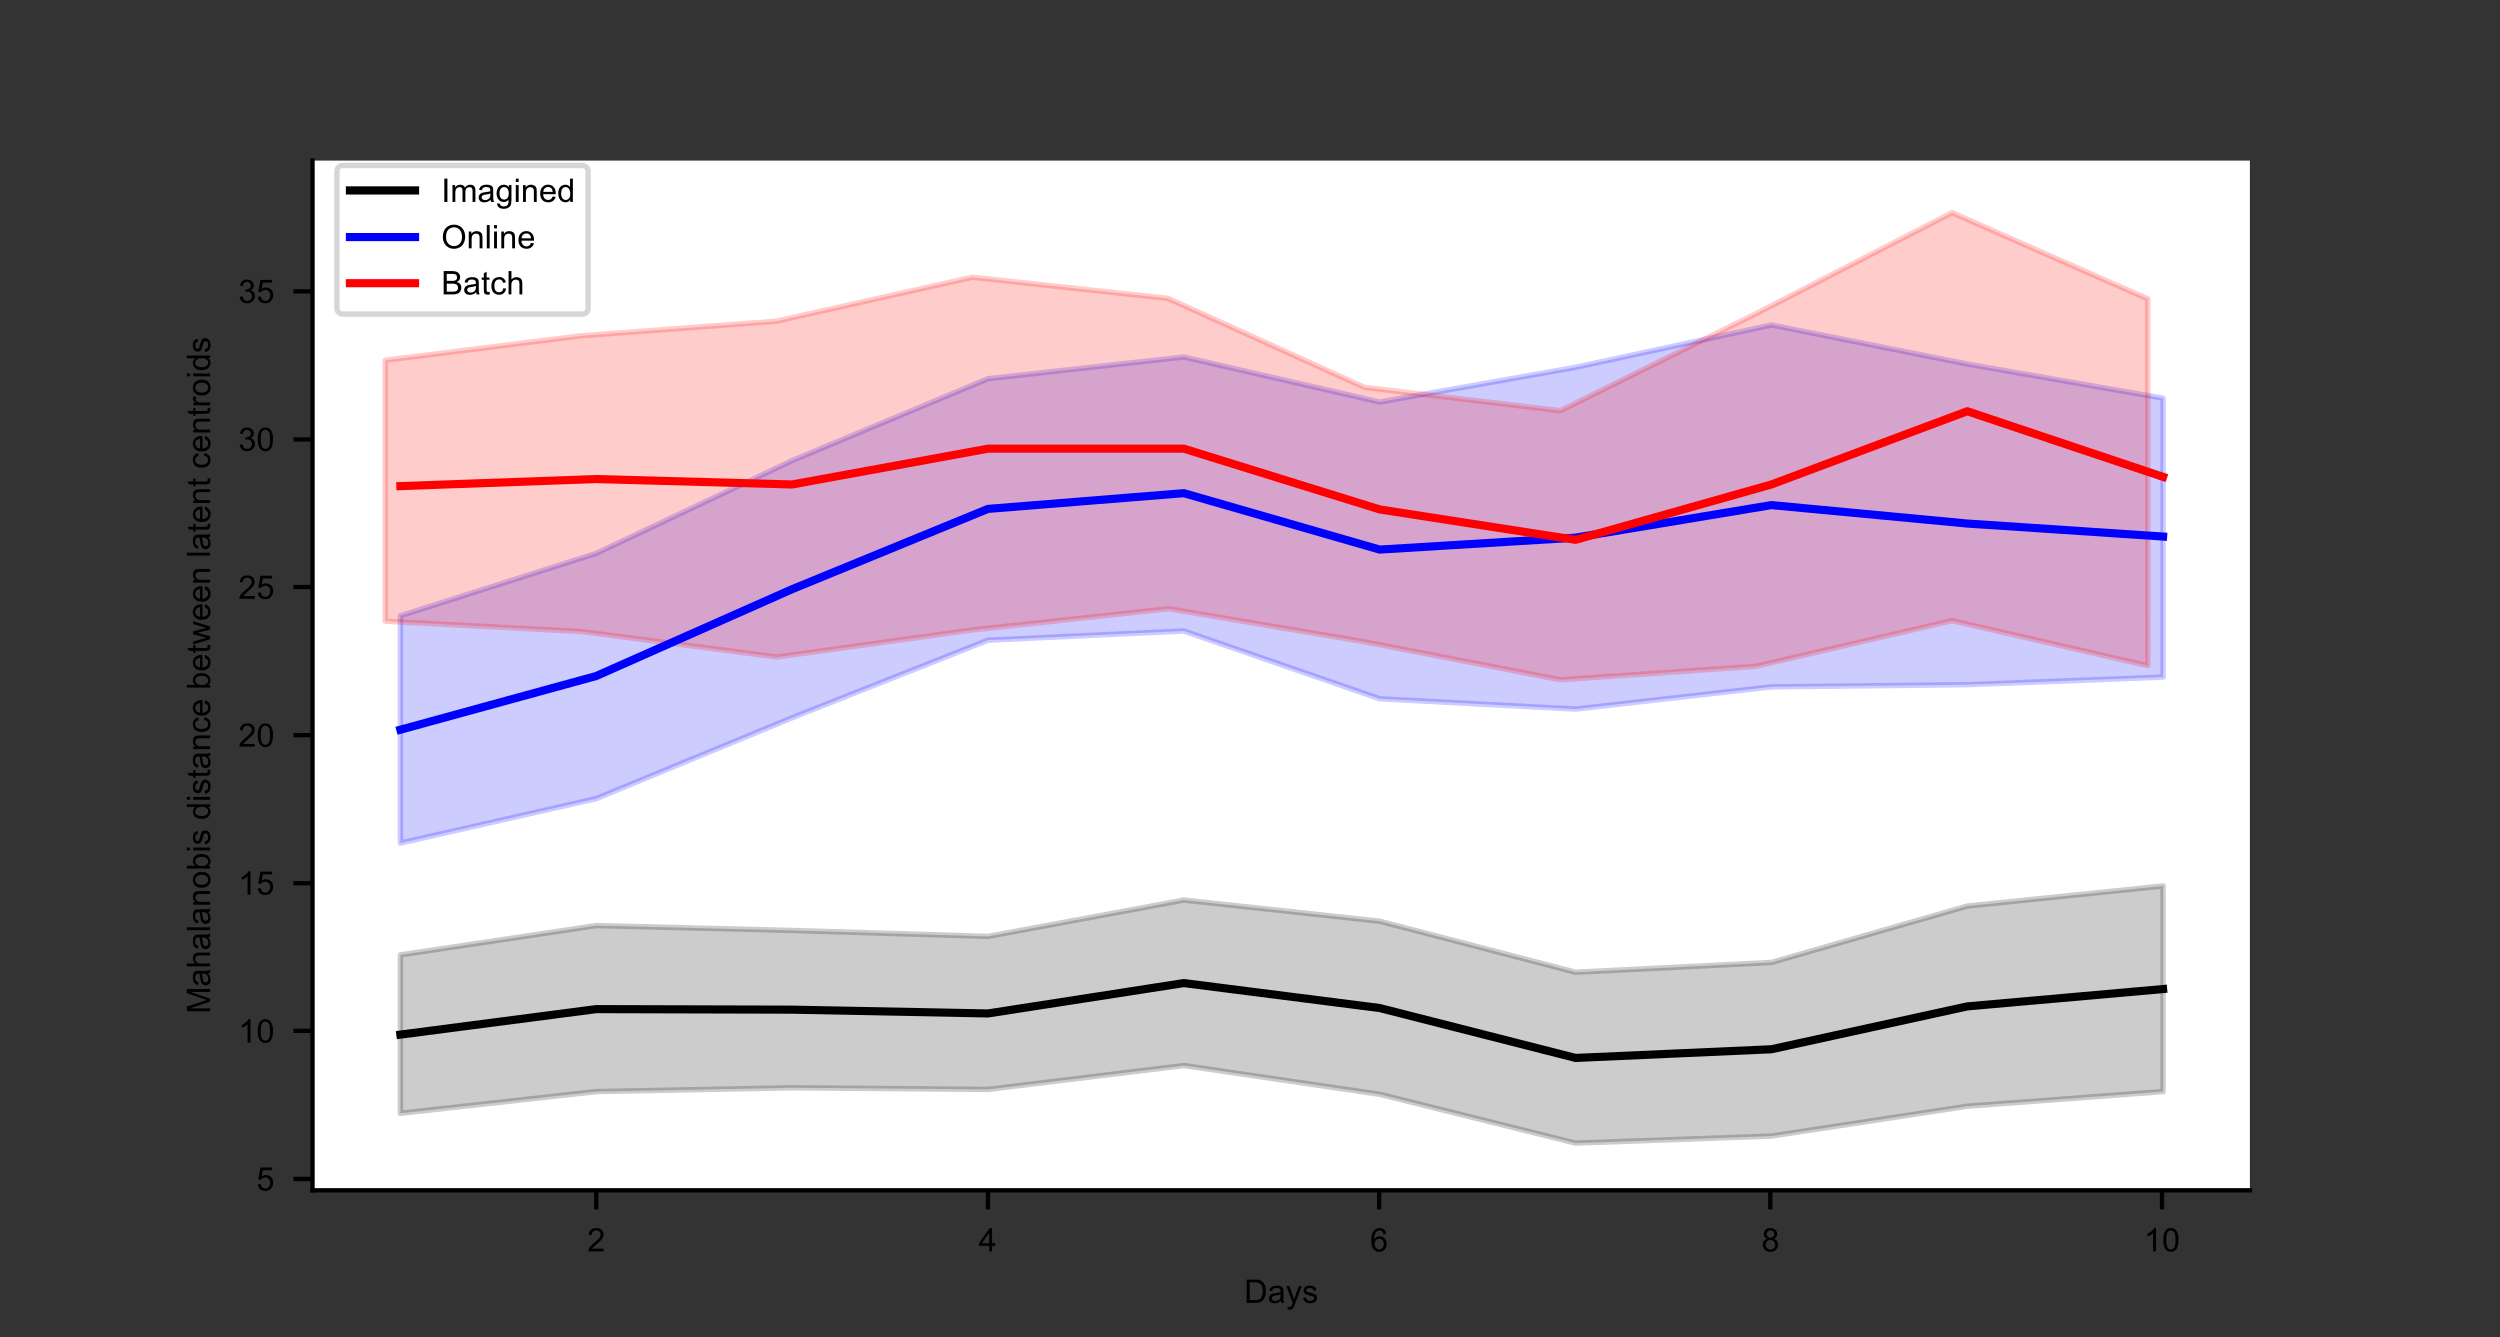 <?xml version="1.0" encoding="utf-8"?>
<!-- Generator: Adobe Illustrator 26.4.1, SVG Export Plug-In . SVG Version: 6.00 Build 0)  -->
<svg version="1.1" id="Layer_1" xmlns="http://www.w3.org/2000/svg" xmlns:xlink="http://www.w3.org/1999/xlink" x="0px" y="0px"
	 viewBox="0 0 460.8 246.5" style="enable-background:new 0 0 460.8 246.5;" xml:space="preserve">
<rect x="0" y="0" width="460.8" height="246.5" fill="#333333" stroke="none"/>
<style type="text/css">
	.st0{fill:#FFFFFF;}
	.st1{clip-path:url(#SVGID_00000051362598982871192370000016991092679268064642_);}
	.st2{fill-opacity:0.2;stroke:#000000;stroke-linejoin:round;stroke-opacity:0.2;}
	.st3{clip-path:url(#SVGID_00000119085368661384117140000007341987322602408604_);}
	.st4{fill:#0000FF;fill-opacity:0.2;stroke:#0000FF;stroke-linejoin:round;stroke-opacity:0.2;}
	.st5{clip-path:url(#SVGID_00000114784749962150549710000010034385223006018746_);}
	.st6{fill:#FF0000;fill-opacity:0.2;stroke:#FF0000;stroke-linejoin:round;stroke-opacity:0.2;}
	.st7{stroke:#000000;stroke-width:0.8;stroke-linejoin:round;}
	
		.st8{clip-path:url(#SVGID_00000165208564292524395510000014238641104789435782_);fill:none;stroke:#000000;stroke-width:1.5;stroke-linecap:square;stroke-linejoin:round;}
	
		.st9{clip-path:url(#SVGID_00000173136381473144789090000017685083263245731203_);fill:none;stroke:#0000FF;stroke-width:1.5;stroke-linecap:square;stroke-linejoin:round;}
	
		.st10{clip-path:url(#SVGID_00000176762226050959766580000017642892576393816214_);fill:none;stroke:#FF0000;stroke-width:1.5;stroke-linecap:square;stroke-linejoin:round;}
	.st11{fill:none;stroke:#000000;stroke-width:0.8;stroke-linecap:square;}
	.st12{opacity:0.8;fill:#FFFFFF;stroke:#CCCCCC;enable-background:new    ;}
	.st13{fill:none;stroke:#000000;stroke-width:1.5;stroke-linecap:square;stroke-linejoin:round;}
	.st14{fill:none;stroke:#0000FF;stroke-width:1.5;stroke-linecap:square;stroke-linejoin:round;}
	.st15{fill:none;stroke:#FF0000;stroke-width:1.5;stroke-linecap:square;stroke-linejoin:round;}
</style>
<g id="figure_1">
	<g id="axes_1">
		<g id="patch_2">
			<path class="st0" d="M57.6,219.4h357.1V29.6H57.6V219.4z"/>
		</g>
		<g id="PolyCollection_1">
			<g>
				<defs>
					<rect id="SVGID_1_" x="57.6" y="29.6" width="357.1" height="189.8"/>
				</defs>
				<clipPath id="SVGID_00000034812812173492632310000001903242471096233368_">
					<use xlink:href="#SVGID_1_"  style="overflow:visible;"/>
				</clipPath>
				<g style="clip-path:url(#SVGID_00000034812812173492632310000001903242471096233368_);">
					<g>
						<path id="mad1b3492cf" class="st2" d="M73.8,176v29.2l36.1-4l36.1-0.7l36.1,0.3l36.1-4.4l36.1,5.3l36.1,9l36.1-1.3l36.1-5.5
							l36.1-2.7v-37.9l0,0l-36.1,3.7l-36.1,10.4l-36.1,1.8l-36.1-9.4l-36.1-3.9l-36.1,6.7l-36.1-1.1l-36.1-0.9L73.8,176z"/>
					</g>
				</g>
			</g>
		</g>
		<g id="PolyCollection_2">
			<g>
				<defs>
					<rect id="SVGID_00000167380672970590373980000007574741886343463081_" x="57.6" y="29.6" width="357.1" height="189.8"/>
				</defs>
				<clipPath id="SVGID_00000124135251116982008870000017247201603416158105_">
					<use xlink:href="#SVGID_00000167380672970590373980000007574741886343463081_"  style="overflow:visible;"/>
				</clipPath>
				<g style="clip-path:url(#SVGID_00000124135251116982008870000017247201603416158105_);">
					<g>
						<path id="m4c4e873a27" class="st4" d="M73.8,113.5v41.9l36.1-8.2l36.1-14.9l36.1-14.3l36.1-1.7l36.1,12.5l36.1,1.9l36.1-4.1
							l36.1-0.4l36.1-1.4V73.4l0,0l-36.1-6.3l-36.1-7.2l-36.1,7.8l-36.1,6.4l-36.1-8.3l-36.1,4L146,84.9L109.9,102L73.8,113.5z"/>
					</g>
				</g>
			</g>
		</g>
		<g id="PolyCollection_3">
			<g>
				<defs>
					<rect id="SVGID_00000037654186389230275310000016893423024238614685_" x="54.8" y="30.5" width="357.1" height="189.8"/>
				</defs>
				<clipPath id="SVGID_00000119837005682719640840000013205080064579710338_">
					<use xlink:href="#SVGID_00000037654186389230275310000016893423024238614685_"  style="overflow:visible;"/>
				</clipPath>
				<g style="clip-path:url(#SVGID_00000119837005682719640840000013205080064579710338_);">
					<g>
						<path id="m462ae389ce" class="st6" d="M71,66.4v48.1l36.1,1.9l36.1,4.7l36.1-5l36.1-3.9l36.1,6.1l36.1,7l36.1-2.5l36.1-8.4
							l36.1,8.3V55.1l0,0l-36.1-15.9l-36.1,18.6l-36.1,17.9l-36.1-4.3L215.3,55l-36.1-3.9l-36.1,8.1l-36.1,2.7L71,66.4z"/>
					</g>
				</g>
			</g>
		</g>
		<g id="matplotlib.axis_1">
			<g id="xtick_1">
				<g id="line2d_1">
					<g>
						<g>
							<path id="m95a8dc029a" class="st7" d="M109.9,219.4v3.5"/>
						</g>
					</g>
				</g>
				<g id="text_1">
					<g transform="translate(108.237 230.662)scale(0.06 -0.06)">
						<g>
							<path id="ArialMT-32" d="M50.3,8.5V0H3C3,2.1,3.3,4.2,4,6.1c1.2,3.2,3.1,6.4,5.8,9.5c2.7,3.1,6.5,6.7,11.5,10.8
								c7.8,6.4,13,11.4,15.8,15.2c2.7,3.7,4.1,7.3,4.1,10.6c0,3.5-1.2,6.4-3.8,8.8c-2.5,2.4-5.7,3.6-9.7,3.6
								c-4.2,0-7.6-1.3-10.2-3.8c-2.5-2.5-3.8-6-3.9-10.5l-9,0.9c0.6,6.7,2.9,11.9,7,15.4c4,3.5,9.5,5.3,16.3,5.3
								c6.9,0,12.3-1.9,16.3-5.7c4-3.8,6-8.5,6-14.2c0-2.9-0.6-5.7-1.8-8.5c-1.2-2.8-3.1-5.7-5.8-8.7s-7.2-7.3-13.5-12.6
								c-5.3-4.4-8.7-7.4-10.2-9c-1.5-1.6-2.7-3.2-3.7-4.7H50.3z"/>
						</g>
					</g>
				</g>
			</g>
			<g id="xtick_2">
				<g id="line2d_2">
					<g>
						<g>
							<path id="m95a8dc029a_00000036972403339011683720000003487350395437133997_" class="st7" d="M182.1,219.4v3.5"/>
						</g>
					</g>
				</g>
				<g id="text_2">
					<g transform="translate(180.383 230.662)scale(0.06 -0.06)">
						<g>
							<path id="ArialMT-34" d="M32.3,0v17.1H1.3v8.1l32.7,46.4h7.2V25.2h9.7v-8.1h-9.7V0H32.3z M32.3,25.2v32.3L9.9,25.2H32.3z"/>
						</g>
					</g>
				</g>
			</g>
			<g id="xtick_3">
				<g id="line2d_3">
					<g>
						<g>
							<path id="m95a8dc029a_00000108271654832037423580000017227832952631127976_" class="st7" d="M254.2,219.4v3.5"/>
						</g>
					</g>
				</g>
				<g id="text_3">
					<g transform="translate(252.528 230.662)scale(0.06 -0.06)">
						<g>
							<path id="ArialMT-36" d="M49.8,54L41,53.4c-0.8,3.4-1.9,6-3.3,7.5c-2.4,2.5-5.3,3.8-8.8,3.8c-2.8,0-5.3-0.8-7.4-2.3
								c-2.8-2-4.9-5-6.5-8.8c-1.6-3.9-2.4-9.4-2.5-16.5c2.1,3.2,4.7,5.6,7.8,7.2s6.3,2.3,9.6,2.3c5.9,0,10.8-2.2,15-6.5
								C49,35.7,51,30.1,51,23.2c0-4.5-1-8.7-2.9-12.5s-4.6-6.8-8-8.9c-3.4-2.1-7.2-3.1-11.5-3.1c-7.3,0-13.3,2.7-17.9,8.1
								c-4.6,5.4-6.9,14.3-6.9,26.6c0,13.8,2.6,23.9,7.7,30.2c4.5,5.5,10.5,8.2,18,8.2c5.6,0,10.3-1.6,13.8-4.7
								C46.9,64,49,59.6,49.8,54z M13.9,23.2c0-3,0.6-5.9,1.9-8.7c1.3-2.8,3.1-4.9,5.4-6.3C23.5,6.7,25.9,6,28.5,6
								c3.7,0,6.9,1.5,9.6,4.5c2.7,3,4,7.1,4,12.2c0,4.9-1.3,8.8-4,11.7c-2.6,2.9-6,4.3-10,4.3c-4,0-7.3-1.4-10.1-4.3
								C15.3,31.5,13.9,27.8,13.9,23.2z"/>
						</g>
					</g>
				</g>
			</g>
			<g id="xtick_4">
				<g id="line2d_4">
					<g>
						<g>
							<path id="m95a8dc029a_00000067238061933156057400000012687135689542785724_" class="st7" d="M326.3,219.4v3.5"/>
						</g>
					</g>
				</g>
				<g id="text_4">
					<g transform="translate(324.674 230.662)scale(0.06 -0.06)">
						<g>
							<path id="ArialMT-38" d="M17.7,38.8c-3.6,1.3-6.3,3.2-8.1,5.7C7.8,47,6.9,50,6.9,53.4c0,5.2,1.9,9.6,5.6,13.1
								c3.7,3.6,8.7,5.3,14.9,5.3c6.3,0,11.3-1.8,15.1-5.5c3.8-3.6,5.7-8,5.7-13.2c0-3.3-0.9-6.2-2.6-8.7c-1.7-2.4-4.4-4.3-7.9-5.7
								c4.4-1.4,7.7-3.7,10-6.9c2.3-3.2,3.4-7,3.4-11.4c0-6.1-2.2-11.3-6.5-15.4c-4.3-4.2-10-6.2-17.1-6.2S14.9,0.9,10.5,5
								C6.2,9.2,4,14.5,4,20.7c0,4.7,1.2,8.6,3.5,11.7C10,35.5,13.3,37.7,17.7,38.8z M15.9,53.7c0-3.4,1.1-6.2,3.3-8.3
								c2.2-2.1,5-3.2,8.5-3.2c3.4,0,6.2,1.1,8.3,3.2c2.2,2.1,3.2,4.8,3.2,7.8c0,3.2-1.1,5.9-3.4,8.1c-2.2,2.2-5,3.3-8.3,3.3
								c-3.4,0-6.1-1.1-8.4-3.2C17,59.3,15.9,56.7,15.9,53.7z M13.1,20.7c0-2.5,0.6-4.9,1.8-7.3s3-4.2,5.3-5.5C22.5,6.6,25,6,27.7,6
								c4.2,0,7.7,1.3,10.4,4c2.7,2.7,4.1,6.1,4.1,10.3c0,4.2-1.4,7.7-4.2,10.5S31.7,35,27.4,35c-4.1,0-7.6-1.4-10.3-4.1
								C14.4,28.2,13.1,24.8,13.1,20.7z"/>
						</g>
					</g>
				</g>
			</g>
			<g id="xtick_5">
				<g id="line2d_5">
					<g>
						<g>
							<path id="m95a8dc029a_00000043444234818186922570000005235396313044600483_" class="st7" d="M398.5,219.4v3.5"/>
						</g>
					</g>
				</g>
				<g id="text_5">
					<g transform="translate(395.151 230.662)scale(0.06 -0.06)">
						<g>
							<path id="ArialMT-31" d="M37.2,0h-8.8v56c-2.1-2-4.9-4-8.3-6s-6.5-3.5-9.2-4.5v8.5c4.9,2.3,9.2,5.1,12.9,8.4
								c3.7,3.3,6.3,6.5,7.8,9.6h5.7V0z"/>
						</g>
						<g>
							<path id="ArialMT-30" d="M59.8,35.3c0,8.5,0.9,15.3,2.6,20.4c1.7,5.2,4.3,9.1,7.7,11.9c3.4,2.8,7.8,4.2,13,4.2
								c3.8,0,7.2-0.8,10.1-2.3c2.9-1.5,5.3-3.8,7.2-6.7c1.9-2.9,3.4-6.5,4.5-10.6c1.1-4.2,1.6-9.8,1.6-16.9
								c0-8.4-0.9-15.2-2.6-20.3c-1.7-5.2-4.3-9.1-7.7-12c-3.4-2.8-7.8-4.2-13-4.2c-6.9,0-12.3,2.5-16.2,7.4
								C62.1,12.2,59.8,21.9,59.8,35.3z M68.8,35.3c0-11.8,1.4-19.6,4.1-23.5C75.7,7.9,79.1,6,83.1,6c4,0,7.4,2,10.2,5.9
								s4.1,11.7,4.1,23.4c0,11.8-1.4,19.6-4.1,23.5c-2.8,3.9-6.2,5.8-10.3,5.8c-4,0-7.3-1.7-9.7-5.1C70.3,55.1,68.8,47.1,68.8,35.3
								z"/>
						</g>
					</g>
				</g>
			</g>
			<g id="text_6">
				<g transform="translate(229.325 240.149)scale(0.06 -0.06)">
					<g>
						<path id="ArialMT-44" d="M7.7,0v71.6h24.7c5.6,0,9.8-0.3,12.8-1c4.1-0.9,7.6-2.7,10.5-5.1c3.8-3.2,6.6-7.3,8.5-12.3
							c1.9-5,2.8-10.6,2.8-17c0-5.4-0.6-10.3-1.9-14.5c-1.3-4.2-2.9-7.7-4.9-10.4c-2-2.8-4.2-4.9-6.5-6.5C51.2,3.2,48.4,2,45,1.2
							S37.9,0,33.5,0H7.7z M17.2,8.5h15.3c4.7,0,8.4,0.4,11.1,1.3s4.8,2.1,6.4,3.7c2.2,2.2,4,5.3,5.2,9s1.9,8.4,1.9,13.8
							c0,7.5-1.2,13.2-3.7,17.3s-5.4,6.7-9,8.1c-2.5,1-6.6,1.5-12.2,1.5h-15V8.5z"/>
					</g>
					<g>
						<path id="ArialMT-61" d="M112.7,6.4c-3.3-2.8-6.4-4.7-9.4-5.9c-3-1.1-6.2-1.7-9.7-1.7c-5.7,0-10.1,1.4-13.1,4.2
							s-4.6,6.3-4.6,10.7c0,2.5,0.6,4.9,1.7,7c1.2,2.1,2.7,3.8,4.5,5.1s4,2.2,6.3,2.9c1.7,0.5,4.3,0.9,7.8,1.3
							c7.1,0.8,12.3,1.8,15.7,3c0,1.2,0,2,0,2.3c0,3.6-0.8,6.1-2.5,7.6c-2.2,2-5.6,3-10,3c-4.1,0-7.2-0.7-9.2-2.2s-3.4-4-4.4-7.7
							l-8.6,1.2c0.8,3.7,2.1,6.6,3.9,8.9c1.8,2.3,4.4,4,7.8,5.2c3.4,1.2,7.3,1.8,11.8,1.8c4.4,0,8-0.5,10.8-1.6
							c2.8-1,4.8-2.4,6.1-3.9c1.3-1.6,2.2-3.6,2.7-6c0.3-1.5,0.4-4.2,0.4-8.1V21.7c0-8.2,0.2-13.3,0.6-15.5c0.4-2.2,1.1-4.2,2.2-6.2
							h-9.2C113.5,1.8,112.9,4,112.7,6.4z M111.9,26c-3.2-1.3-8-2.4-14.4-3.3c-3.6-0.5-6.2-1.1-7.7-1.8c-1.5-0.6-2.6-1.6-3.5-2.8
							c-0.8-1.2-1.2-2.6-1.2-4.2c0-2.3,0.9-4.3,2.7-5.9c1.8-1.6,4.4-2.3,7.8-2.3c3.4,0,6.4,0.7,9,2.2c2.6,1.5,4.6,3.5,5.8,6.1
							c0.9,2,1.4,4.9,1.4,8.8V26z"/>
					</g>
					<g>
						<path id="ArialMT-79" d="M134-20l-1,8.2c1.9-0.5,3.6-0.8,5-0.8c2,0,3.5,0.3,4.7,1c1.2,0.6,2.1,1.6,2.9,2.7
							c0.6,0.9,1.4,3.1,2.7,6.5c0.2,0.5,0.4,1.2,0.8,2.2l-19.7,52h9.5l10.8-30c1.4-3.8,2.7-7.8,3.8-12c1,4,2.2,8,3.6,11.8l11.1,30.2
							h8.8L157.2-0.9c-2.1-5.7-3.8-9.6-4.9-11.8c-1.6-2.9-3.4-5-5.4-6.4c-2-1.4-4.4-2-7.2-2C138-21,136.1-20.7,134-20z"/>
					</g>
					<g>
						<path id="ArialMT-73" d="M180.9,15.5l8.7,1.4c0.5-3.5,1.8-6.1,4.1-8c2.2-1.9,5.3-2.8,9.4-2.8c4,0,7,0.8,9,2.5
							c2,1.6,2.9,3.6,2.9,5.8c0,2-0.9,3.5-2.6,4.7c-1.2,0.8-4.2,1.8-9,3c-6.4,1.6-10.9,3-13.4,4.2c-2.5,1.2-4.4,2.8-5.7,4.9
							c-1.3,2.1-1.9,4.4-1.9,7c0,2.3,0.5,4.4,1.6,6.4c1.1,2,2.5,3.6,4.3,4.9c1.4,1,3.2,1.8,5.6,2.5c2.4,0.7,4.9,1.1,7.6,1.1
							c4.1,0,7.6-0.6,10.7-1.8c3.1-1.2,5.4-2.8,6.8-4.8c1.5-2,2.5-4.7,3-8l-8.6-1.2c-0.4,2.7-1.5,4.7-3.4,6.2
							c-1.9,1.5-4.5,2.2-7.9,2.2c-4,0-6.9-0.7-8.6-2c-1.7-1.3-2.6-2.9-2.6-4.7c0-1.1,0.4-2.2,1.1-3.1c0.7-0.9,1.8-1.7,3.4-2.3
							c0.9-0.3,3.5-1.1,7.8-2.2c6.2-1.7,10.6-3,13-4.1c2.5-1.1,4.4-2.6,5.8-4.6c1.4-2,2.1-4.5,2.1-7.5c0-2.9-0.9-5.7-2.6-8.3
							c-1.7-2.6-4.2-4.6-7.4-6c-3.2-1.4-6.9-2.1-10.9-2.1c-6.7,0-11.9,1.4-15.4,4.2S181.9,10,180.9,15.5z"/>
					</g>
				</g>
			</g>
		</g>
		<g id="matplotlib.axis_2">
			<g id="ytick_1">
				<g id="line2d_6">
					<g>
						<g>
							<path id="m43f8636cec" class="st7" d="M57.6,217.3h-3.5"/>
						</g>
					</g>
				</g>
				<g id="text_7">
					<g transform="translate(47.263 219.434)scale(0.06 -0.06)">
						<g>
							<path id="ArialMT-35" d="M4.2,18.7l9.2,0.8c0.7-4.5,2.3-7.9,4.8-10.1c2.5-2.3,5.5-3.4,9-3.4c4.2,0,7.8,1.6,10.7,4.8
								c2.9,3.2,4.4,7.4,4.4,12.7c0,5-1.4,9-4.2,11.9c-2.8,2.9-6.5,4.4-11.1,4.4c-2.8,0-5.4-0.6-7.7-1.9c-2.3-1.3-4.1-2.9-5.4-5
								l-8.2,1.1l6.9,36.8h35.6v-8.4H19.7L15.8,43c4.3,3,8.8,4.5,13.5,4.5c6.3,0,11.5-2.2,15.8-6.5c4.3-4.3,6.5-9.9,6.5-16.7
								c0-6.5-1.9-12.1-5.7-16.8c-4.6-5.8-10.9-8.7-18.8-8.7c-6.5,0-11.8,1.8-16,5.5C7.1,7.9,4.7,12.7,4.2,18.7z"/>
						</g>
					</g>
				</g>
			</g>
			<g id="ytick_2">
				<g id="line2d_7">
					<g>
						<g>
							<path id="m43f8636cec_00000154389583797445850650000010872961532555350167_" class="st7" d="M57.6,190h-3.5"/>
						</g>
					</g>
				</g>
				<g id="text_8">
					<g transform="translate(43.927 192.167)scale(0.06 -0.06)">
						<g>
							<path id="ArialMT-31_00000134940746973829388460000018299806068802750644_" d="M37.2,0h-8.8v56c-2.1-2-4.9-4-8.3-6
								s-6.5-3.5-9.2-4.5v8.5c4.9,2.3,9.2,5.1,12.9,8.4c3.7,3.3,6.3,6.5,7.8,9.6h5.7V0z"/>
						</g>
						<g>
							<path id="ArialMT-30_00000021831387995658661660000010139436647692706181_" d="M59.8,35.3c0,8.5,0.9,15.3,2.6,20.4
								c1.7,5.2,4.3,9.1,7.8,11.9c3.4,2.8,7.8,4.2,13,4.2c3.8,0,7.2-0.8,10.1-2.3c2.9-1.5,5.3-3.8,7.2-6.7c1.9-2.9,3.4-6.5,4.5-10.6
								c1.1-4.2,1.6-9.8,1.6-16.9c0-8.4-0.9-15.2-2.6-20.3c-1.7-5.2-4.3-9.1-7.7-12c-3.4-2.8-7.8-4.2-13-4.2
								c-6.9,0-12.3,2.5-16.2,7.4C62.1,12.2,59.8,21.9,59.8,35.3z M68.8,35.3c0-11.7,1.4-19.6,4.1-23.5C75.7,7.9,79.1,6,83.1,6
								c4,0,7.4,2,10.2,5.9s4.1,11.7,4.1,23.4c0,11.8-1.4,19.6-4.1,23.5c-2.8,3.9-6.2,5.8-10.3,5.8c-4,0-7.3-1.7-9.7-5.1
								C70.3,55.1,68.8,47.1,68.8,35.3z"/>
						</g>
					</g>
				</g>
			</g>
			<g id="ytick_3">
				<g id="line2d_8">
					<g>
						<g>
							<path id="m43f8636cec_00000034783832151240194520000006246587600158157956_" class="st7" d="M57.6,162.8h-3.5"/>
						</g>
					</g>
				</g>
				<g id="text_9">
					<g transform="translate(43.927 164.9)scale(0.06 -0.06)">
						<g>
							<path id="ArialMT-31_00000162311644992133318440000018034653278039255683_" d="M37.2,0h-8.8v56c-2.1-2-4.9-4-8.3-6
								s-6.5-3.5-9.2-4.5v8.5c4.9,2.3,9.2,5.1,12.9,8.4c3.7,3.3,6.3,6.5,7.8,9.6h5.7V0z"/>
						</g>
						<g>
							<path id="ArialMT-35_00000132067531502312850770000014953915096064535999_" d="M59.8,18.7l9.2,0.8c0.7-4.5,2.3-7.9,4.8-10.1
								c2.5-2.3,5.5-3.4,9-3.4c4.2,0,7.8,1.6,10.7,4.8c2.9,3.2,4.4,7.4,4.4,12.7c0,5-1.4,9-4.2,11.9c-2.8,2.9-6.5,4.4-11.1,4.4
								c-2.8,0-5.4-0.6-7.7-1.9c-2.3-1.3-4.1-2.9-5.4-5l-8.2,1.1l6.9,36.8h35.6v-8.4H75.3L71.4,43c4.3,3,8.8,4.5,13.5,4.5
								c6.2,0,11.5-2.2,15.8-6.5c4.3-4.3,6.5-9.9,6.5-16.7c0-6.5-1.9-12.1-5.7-16.8C97,1.7,90.7-1.2,82.8-1.2
								c-6.5,0-11.8,1.8-16,5.5C62.7,7.9,60.4,12.7,59.8,18.7z"/>
						</g>
					</g>
				</g>
			</g>
			<g id="ytick_4">
				<g id="line2d_9">
					<g>
						<g>
							<path id="m43f8636cec_00000036973868531563996710000004504845151894746029_" class="st7" d="M57.6,135.5h-3.5"/>
						</g>
					</g>
				</g>
				<g id="text_10">
					<g transform="translate(43.927 137.633)scale(0.06 -0.06)">
						<g>
							<path id="ArialMT-32_00000150091887767114007320000008083032150930110639_" d="M50.3,8.5V0H3C3,2.1,3.3,4.2,4,6.1
								c1.2,3.2,3.1,6.4,5.8,9.5c2.7,3.1,6.5,6.7,11.5,10.8c7.8,6.4,13,11.4,15.8,15.2c2.7,3.7,4.1,7.3,4.1,10.6
								c0,3.5-1.2,6.4-3.8,8.8c-2.5,2.4-5.7,3.6-9.7,3.6c-4.2,0-7.6-1.3-10.2-3.8c-2.5-2.5-3.8-6-3.9-10.5l-9,0.9
								c0.6,6.7,2.9,11.9,7,15.4c4,3.5,9.5,5.3,16.3,5.3c6.9,0,12.3-1.9,16.3-5.7c4-3.8,6-8.5,6-14.2c0-2.9-0.6-5.7-1.8-8.5
								c-1.2-2.8-3.1-5.7-5.8-8.7s-7.2-7.3-13.5-12.6c-5.3-4.4-8.7-7.4-10.2-9c-1.5-1.6-2.7-3.2-3.7-4.8H50.3z"/>
						</g>
						<g>
							<path id="ArialMT-30_00000119096247970863076440000004843689422962353314_" d="M59.8,35.3c0,8.5,0.9,15.3,2.6,20.4
								c1.7,5.2,4.3,9.1,7.8,11.9c3.4,2.8,7.8,4.2,13,4.2c3.8,0,7.2-0.8,10.1-2.3c2.9-1.5,5.3-3.8,7.2-6.7c1.9-2.9,3.4-6.5,4.5-10.6
								c1.1-4.2,1.6-9.8,1.6-16.9c0-8.4-0.9-15.2-2.6-20.3c-1.7-5.2-4.3-9.1-7.7-12c-3.4-2.8-7.8-4.2-13-4.2
								c-6.9,0-12.3,2.5-16.2,7.4C62.1,12.2,59.8,21.9,59.8,35.3z M68.8,35.3c0-11.7,1.4-19.6,4.1-23.5C75.7,7.9,79.1,6,83.1,6
								c4,0,7.4,2,10.2,5.9s4.1,11.7,4.1,23.4c0,11.8-1.4,19.6-4.1,23.5c-2.8,3.9-6.2,5.8-10.3,5.8c-4,0-7.3-1.7-9.7-5.1
								C70.3,55.1,68.8,47.1,68.8,35.3z"/>
						</g>
					</g>
				</g>
			</g>
			<g id="ytick_5">
				<g id="line2d_10">
					<g>
						<g>
							<path id="m43f8636cec_00000170261277340895960620000001516887080215097505_" class="st7" d="M57.6,108.2h-3.5"/>
						</g>
					</g>
				</g>
				<g id="text_11">
					<g transform="translate(43.927 110.366)scale(0.06 -0.06)">
						<g>
							<path id="ArialMT-32_00000132061986725156235070000010634385460273855153_" d="M50.3,8.5V0H3C3,2.1,3.3,4.2,4,6.1
								c1.2,3.2,3.1,6.4,5.8,9.5c2.7,3.1,6.5,6.7,11.5,10.8c7.8,6.4,13,11.4,15.8,15.2c2.7,3.7,4.1,7.3,4.1,10.6
								c0,3.5-1.2,6.4-3.8,8.8c-2.5,2.4-5.7,3.6-9.7,3.6c-4.2,0-7.6-1.3-10.2-3.8c-2.5-2.5-3.8-6-3.9-10.5l-9,0.9
								c0.6,6.7,2.9,11.9,7,15.4c4,3.5,9.5,5.3,16.3,5.3c6.9,0,12.3-1.9,16.3-5.7c4-3.8,6-8.5,6-14.2c0-2.9-0.6-5.7-1.8-8.5
								c-1.2-2.8-3.1-5.7-5.8-8.7s-7.2-7.3-13.5-12.6c-5.3-4.4-8.7-7.4-10.2-9c-1.5-1.6-2.7-3.2-3.7-4.7H50.3z"/>
						</g>
						<g>
							<path id="ArialMT-35_00000137845378518928030970000003594657957281177770_" d="M59.8,18.7l9.2,0.8c0.7-4.5,2.3-7.9,4.8-10.1
								c2.5-2.3,5.5-3.4,9-3.4c4.2,0,7.8,1.6,10.7,4.8c2.9,3.2,4.4,7.4,4.4,12.7c0,5-1.4,9-4.2,11.9c-2.8,2.9-6.5,4.4-11.1,4.4
								c-2.8,0-5.4-0.6-7.7-1.9c-2.3-1.3-4.1-2.9-5.4-5l-8.2,1.1l6.9,36.8h35.6v-8.4H75.3L71.4,43c4.3,3,8.8,4.5,13.5,4.5
								c6.2,0,11.5-2.2,15.8-6.5c4.3-4.3,6.5-9.9,6.5-16.7c0-6.5-1.9-12.1-5.7-16.8C97,1.7,90.7-1.2,82.8-1.2
								c-6.5,0-11.8,1.8-16,5.5C62.7,7.9,60.4,12.7,59.8,18.7z"/>
						</g>
					</g>
				</g>
			</g>
			<g id="ytick_6">
				<g id="line2d_11">
					<g>
						<g>
							<path id="m43f8636cec_00000117668893569526632940000008838233790655359655_" class="st7" d="M57.6,81h-3.5"/>
						</g>
					</g>
				</g>
				<g id="text_12">
					<g transform="translate(43.927 83.099)scale(0.06 -0.06)">
						<g>
							<path id="ArialMT-33" d="M4.2,18.9l8.8,1.2c1-5,2.7-8.6,5.2-10.8S23.5,6,27,6c4.1,0,7.6,1.4,10.5,4.3
								c2.9,2.9,4.3,6.4,4.3,10.7c0,4-1.3,7.4-4,10c-2.6,2.6-6,3.9-10.1,3.9c-1.7,0-3.7-0.3-6.2-1l1,7.7c0.6-0.1,1.1-0.1,1.4-0.1
								c3.8,0,7.1,1,10.1,2.9c3,2,4.5,5,4.5,9c0,3.2-1.1,5.9-3.3,8c-2.2,2.1-5,3.2-8.4,3.2c-3.4,0-6.3-1.1-8.5-3.2
								c-2.3-2.1-3.7-5.4-4.4-9.7l-8.8,1.6c1.1,5.9,3.5,10.4,7.3,13.7c3.8,3.2,8.6,4.9,14.2,4.9c3.9,0,7.5-0.8,10.8-2.5
								c3.3-1.7,5.8-4,7.5-6.9c1.8-2.9,2.6-6,2.6-9.2c0-3.1-0.8-5.9-2.5-8.4c-1.7-2.5-4.1-4.6-7.4-6.1c4.2-1,7.5-3,9.9-6.1
								c2.3-3.1,3.5-6.9,3.5-11.5c0-6.2-2.3-11.5-6.8-15.9C39.7,0.9,33.9-1.3,27-1.3c-6.3,0-11.5,1.9-15.7,5.6
								C7.2,8.1,4.8,12.9,4.2,18.9z"/>
						</g>
						<g>
							<path id="ArialMT-30_00000164480906159083933160000012808951529243859369_" d="M59.8,35.3c0,8.5,0.9,15.3,2.6,20.4
								c1.7,5.2,4.3,9.1,7.8,11.9c3.4,2.8,7.8,4.2,13,4.2c3.8,0,7.2-0.8,10.1-2.3c2.9-1.5,5.3-3.8,7.2-6.7c1.9-2.9,3.4-6.5,4.5-10.6
								c1.1-4.2,1.6-9.8,1.6-16.9c0-8.4-0.9-15.2-2.6-20.3c-1.7-5.2-4.3-9.1-7.7-12c-3.4-2.8-7.8-4.2-13-4.2
								c-6.9,0-12.3,2.5-16.2,7.4C62.1,12.2,59.8,21.9,59.8,35.3z M68.8,35.3c0-11.7,1.4-19.6,4.1-23.5C75.7,7.9,79.1,6,83.1,6
								c4,0,7.4,2,10.2,5.9s4.1,11.7,4.1,23.4c0,11.8-1.4,19.6-4.1,23.5c-2.8,3.9-6.2,5.8-10.3,5.8c-4,0-7.3-1.7-9.7-5.1
								C70.3,55.1,68.8,47.1,68.8,35.3z"/>
						</g>
					</g>
				</g>
			</g>
			<g id="ytick_7">
				<g id="line2d_12">
					<g>
						<g>
							<path id="m43f8636cec_00000061462806827052937510000000787954371758224054_" class="st7" d="M57.6,53.7h-3.5"/>
						</g>
					</g>
				</g>
				<g id="text_13">
					<g transform="translate(43.927 55.832)scale(0.06 -0.06)">
						<g>
							<path id="ArialMT-33_00000063608041226505188330000009285851124840076695_" d="M4.2,18.9l8.8,1.2c1-5,2.7-8.6,5.2-10.8
								S23.5,6,27,6c4.1,0,7.6,1.4,10.5,4.3c2.9,2.9,4.3,6.4,4.3,10.7c0,4-1.3,7.4-4,10c-2.6,2.6-6,3.9-10.1,3.9
								c-1.7,0-3.7-0.3-6.2-1l1,7.7c0.6-0.1,1.1-0.1,1.4-0.1c3.8,0,7.1,1,10.1,2.9c3,2,4.5,5,4.5,9c0,3.2-1.1,5.9-3.3,8
								c-2.2,2.1-5,3.2-8.4,3.2c-3.4,0-6.3-1.1-8.5-3.2c-2.3-2.1-3.7-5.4-4.4-9.7l-8.8,1.6c1.1,5.9,3.5,10.4,7.3,13.7
								c3.8,3.2,8.6,4.9,14.2,4.9c3.9,0,7.5-0.8,10.8-2.5c3.3-1.7,5.8-4,7.5-6.9c1.8-2.9,2.6-6,2.6-9.2c0-3.1-0.8-5.9-2.5-8.4
								c-1.7-2.5-4.1-4.6-7.4-6.1c4.2-1,7.5-3,9.9-6.1c2.3-3.1,3.5-6.9,3.5-11.5c0-6.2-2.3-11.5-6.8-15.9C39.7,0.9,33.9-1.3,27-1.3
								c-6.3,0-11.5,1.9-15.7,5.6C7.2,8.1,4.8,12.9,4.2,18.9z"/>
						</g>
						<g>
							<path id="ArialMT-35_00000062182175059235887610000010807111784598814113_" d="M59.8,18.7l9.2,0.8c0.7-4.5,2.3-7.9,4.8-10.1
								c2.5-2.3,5.5-3.4,9-3.4c4.2,0,7.8,1.6,10.7,4.8c2.9,3.2,4.4,7.4,4.4,12.7c0,5-1.4,9-4.2,11.9c-2.8,2.9-6.5,4.4-11.1,4.4
								c-2.8,0-5.4-0.6-7.7-1.9c-2.3-1.3-4.1-2.9-5.4-5l-8.2,1.1l6.9,36.8h35.6v-8.4H75.3L71.4,43c4.3,3,8.8,4.5,13.5,4.5
								c6.2,0,11.5-2.2,15.8-6.5c4.3-4.3,6.5-9.9,6.5-16.7c0-6.5-1.9-12.1-5.7-16.8C97,1.7,90.7-1.2,82.8-1.2
								c-6.5,0-11.8,1.8-16,5.5C62.7,7.9,60.4,12.7,59.8,18.7z"/>
						</g>
					</g>
				</g>
			</g>
			<g id="text_14">
				<g transform="translate(38.734 186.841)rotate(-90)scale(0.06 -0.06)">
					<g>
						<path id="ArialMT-4d" d="M7.4,0v71.6h14.3l16.9-50.7c1.6-4.7,2.7-8.3,3.4-10.6c0.8,2.6,2.1,6.4,3.8,11.5L63,71.6h12.8V0h-9.1
							v59.9L45.8,0h-8.5L16.5,60.9V0H7.4z"/>
					</g>
					<g>
						<path id="ArialMT-61_00000121257147762896742000000012347687448653163662_" d="M123.7,6.4c-3.3-2.8-6.4-4.7-9.4-5.9
							c-3-1.1-6.2-1.7-9.7-1.7c-5.7,0-10.1,1.4-13.1,4.2s-4.6,6.3-4.6,10.7c0,2.5,0.6,4.9,1.7,7c1.2,2.1,2.7,3.8,4.5,5.1
							s4,2.2,6.3,2.9c1.7,0.5,4.3,0.9,7.8,1.3c7.1,0.8,12.3,1.8,15.7,3c0,1.2,0,2,0,2.3c0,3.6-0.8,6.1-2.5,7.6c-2.2,2-5.6,3-10,3
							c-4.1,0-7.2-0.7-9.2-2.2s-3.4-4-4.4-7.7l-8.6,1.2c0.8,3.7,2.1,6.6,3.9,8.9s4.4,4,7.8,5.2c3.4,1.2,7.3,1.8,11.8,1.8
							c4.4,0,8-0.5,10.8-1.6c2.8-1,4.8-2.4,6.1-3.9c1.3-1.6,2.2-3.6,2.7-6c0.3-1.5,0.4-4.2,0.4-8.1V21.7c0-8.2,0.2-13.3,0.6-15.5
							c0.4-2.2,1.1-4.2,2.2-6.2h-9.2C124.6,1.8,124,4,123.7,6.4z M123,26c-3.2-1.3-8-2.4-14.4-3.3c-3.6-0.5-6.2-1.1-7.7-1.8
							c-1.5-0.6-2.6-1.6-3.5-2.8c-0.8-1.2-1.2-2.6-1.2-4.2c0-2.3,0.9-4.3,2.7-5.9c1.8-1.6,4.4-2.3,7.8-2.3c3.4,0,6.4,0.7,9,2.2
							s4.6,3.5,5.8,6.1c0.9,2,1.4,4.9,1.4,8.8V26z"/>
					</g>
					<g>
						<path id="ArialMT-68" d="M145.5,0v71.6h8.8V45.9c4.1,4.8,9.3,7.1,15.5,7.1c3.8,0,7.2-0.8,10-2.3c2.8-1.5,4.9-3.6,6.1-6.3
							s1.8-6.5,1.8-11.6V0H179v32.9c0,4.4-1,7.6-2.9,9.6s-4.6,3-8.1,3c-2.6,0-5.1-0.7-7.4-2c-2.3-1.3-3.9-3.2-4.9-5.5
							s-1.5-5.5-1.5-9.6V0H145.5z"/>
					</g>
					<g>
						<path id="ArialMT-61_00000002366545439463413270000014469030368378569393_" d="M235,6.4c-3.3-2.8-6.4-4.7-9.4-5.9
							c-3-1.1-6.2-1.7-9.7-1.7c-5.7,0-10.1,1.4-13.1,4.2s-4.6,6.3-4.6,10.7c0,2.5,0.6,4.9,1.7,7c1.2,2.1,2.7,3.8,4.5,5.1
							s4,2.2,6.3,2.9c1.7,0.5,4.3,0.9,7.8,1.3c7.1,0.8,12.3,1.8,15.7,3c0,1.2,0,2,0,2.3c0,3.6-0.8,6.1-2.5,7.6c-2.2,2-5.6,3-10,3
							c-4.1,0-7.2-0.7-9.2-2.2s-3.4-4-4.4-7.7l-8.6,1.2c0.8,3.7,2.1,6.6,3.9,8.9s4.4,4,7.8,5.2c3.4,1.2,7.3,1.8,11.8,1.8
							c4.4,0,8-0.5,10.8-1.6c2.8-1,4.8-2.4,6.1-3.9c1.3-1.6,2.2-3.6,2.7-6c0.3-1.5,0.4-4.2,0.4-8.1V21.7c0-8.2,0.2-13.3,0.6-15.5
							c0.4-2.2,1.1-4.2,2.2-6.2h-9.2C235.8,1.8,235.2,4,235,6.4z M234.2,26c-3.2-1.3-8-2.4-14.4-3.3c-3.6-0.5-6.2-1.1-7.7-1.8
							c-1.5-0.6-2.6-1.6-3.5-2.8c-0.8-1.2-1.2-2.6-1.2-4.2c0-2.3,0.9-4.3,2.7-5.9c1.8-1.6,4.4-2.3,7.8-2.3c3.4,0,6.4,0.7,9,2.2
							s4.6,3.5,5.8,6.1c0.9,2,1.4,4.9,1.4,8.8V26z"/>
					</g>
					<g>
						<path id="ArialMT-6c" d="M256.5,0v71.6h8.8V0H256.5z"/>
					</g>
					<g>
						<path id="ArialMT-61_00000153686122056733770230000001253174953125013693_" d="M312.8,6.4c-3.3-2.8-6.4-4.7-9.4-5.9
							c-3-1.1-6.2-1.7-9.7-1.7c-5.7,0-10.1,1.4-13.1,4.2S276,9.3,276,13.7c0,2.5,0.6,4.9,1.7,7c1.2,2.1,2.7,3.8,4.5,5.1
							s4,2.2,6.3,2.9c1.7,0.5,4.3,0.9,7.8,1.3c7.1,0.8,12.3,1.8,15.7,3c0,1.2,0,2,0,2.3c0,3.6-0.8,6.1-2.5,7.6c-2.2,2-5.6,3-10,3
							c-4.1,0-7.2-0.7-9.2-2.2s-3.4-4-4.4-7.7l-8.6,1.2c0.8,3.7,2.1,6.6,3.9,8.9c1.8,2.3,4.4,4,7.8,5.2c3.4,1.2,7.3,1.8,11.8,1.8
							c4.4,0,8-0.5,10.8-1.6c2.8-1,4.8-2.4,6.1-3.9c1.3-1.6,2.2-3.6,2.7-6c0.3-1.5,0.4-4.2,0.4-8.1V21.7c0-8.2,0.2-13.3,0.6-15.5
							c0.4-2.2,1.1-4.2,2.2-6.2h-9.2C313.6,1.8,313.1,4,312.8,6.4z M312.1,26c-3.2-1.3-8-2.4-14.4-3.3c-3.6-0.5-6.2-1.1-7.7-1.8
							c-1.5-0.6-2.6-1.6-3.5-2.8c-0.8-1.2-1.2-2.6-1.2-4.2c0-2.3,0.9-4.3,2.7-5.9c1.8-1.6,4.4-2.3,7.8-2.3c3.4,0,6.4,0.7,9,2.2
							c2.6,1.5,4.6,3.5,5.8,6.1c0.9,2,1.4,4.9,1.4,8.8V26z"/>
					</g>
					<g>
						<path id="ArialMT-6e" d="M334.6,0v51.9h7.9v-7.4c3.8,5.7,9.3,8.5,16.5,8.5c3.1,0,6-0.6,8.6-1.7s4.6-2.6,5.9-4.4
							c1.3-1.8,2.2-4,2.7-6.5c0.3-1.6,0.5-4.5,0.5-8.5V0h-8.8v31.5c0,3.6-0.3,6.3-1,8c-0.7,1.8-1.9,3.2-3.6,4.2
							c-1.7,1.1-3.8,1.6-6.1,1.6c-3.8,0-7-1.2-9.7-3.6s-4.1-6.9-4.1-13.5V0H334.6z"/>
					</g>
					<g>
						<path id="ArialMT-6f" d="M386.9,25.9c0,9.6,2.7,16.7,8,21.3c4.5,3.8,9.9,5.8,16.3,5.8c7.1,0,12.9-2.3,17.5-7
							c4.5-4.7,6.8-11.1,6.8-19.4c0-6.7-1-11.9-3-15.8c-2-3.8-4.9-6.8-8.8-8.9c-3.8-2.1-8-3.2-12.5-3.2c-7.3,0-13.1,2.3-17.6,7
							C389.2,10.5,386.9,17.2,386.9,25.9z M396,25.9c0-6.6,1.4-11.6,4.3-14.9c2.9-3.3,6.5-5,10.9-5c4.4,0,8,1.7,10.9,5
							c2.9,3.3,4.3,8.4,4.3,15.2c0,6.4-1.5,11.3-4.4,14.6c-2.9,3.3-6.5,5-10.9,5c-4.4,0-8-1.6-10.9-4.9
							C397.4,37.5,396,32.6,396,25.9z"/>
					</g>
					<g>
						<path id="ArialMT-62" d="M453.9,0h-8.2v71.6h8.8V46c3.7,4.7,8.5,7,14.2,7c3.2,0,6.2-0.6,9-1.9c2.9-1.3,5.2-3.1,7-5.4
							c1.8-2.3,3.3-5.1,4.3-8.4c1-3.3,1.6-6.8,1.6-10.5c0-8.9-2.2-15.8-6.6-20.6c-4.4-4.8-9.7-7.3-15.8-7.3
							c-6.1,0-10.9,2.6-14.4,7.7V0z M453.8,26.3c0-6.2,0.8-10.7,2.5-13.5c2.8-4.5,6.5-6.8,11.2-6.8c3.8,0,7.2,1.7,10,5
							c2.8,3.3,4.2,8.3,4.2,14.9c0,6.8-1.3,11.8-4,15s-5.9,4.8-9.7,4.8c-3.8,0-7.2-1.7-10-5C455.2,37.5,453.8,32.6,453.8,26.3z"/>
					</g>
					<g>
						<path id="ArialMT-69" d="M501.5,61.5v10.1h8.8V61.5H501.5z M501.5,0v51.9h8.8V0H501.5z"/>
					</g>
					<g>
						<path id="ArialMT-73_00000023277866505362585290000002503814305395188865_" d="M520.1,15.5l8.7,1.4c0.5-3.5,1.8-6.1,4.1-8
							c2.2-1.9,5.3-2.8,9.4-2.8c4,0,7,0.8,9,2.5c2,1.6,2.9,3.6,2.9,5.8c0,2-0.9,3.5-2.6,4.7c-1.2,0.8-4.2,1.8-9,3
							c-6.4,1.6-10.9,3-13.4,4.2c-2.5,1.2-4.4,2.8-5.7,4.9c-1.3,2.1-1.9,4.4-1.9,7c0,2.3,0.5,4.4,1.6,6.4c1.1,2,2.5,3.6,4.3,4.9
							c1.4,1,3.2,1.8,5.6,2.5c2.4,0.7,4.9,1.1,7.6,1.1c4.1,0,7.6-0.6,10.7-1.8c3.1-1.2,5.4-2.8,6.8-4.8c1.5-2,2.5-4.7,3-8l-8.6-1.2
							c-0.4,2.7-1.5,4.7-3.4,6.2c-1.9,1.5-4.5,2.2-7.9,2.2c-4,0-6.9-0.7-8.6-2c-1.7-1.3-2.6-2.9-2.6-4.7c0-1.1,0.4-2.2,1.1-3.1
							c0.7-0.9,1.8-1.7,3.4-2.3c0.9-0.3,3.5-1.1,7.8-2.2c6.2-1.7,10.6-3,13-4.1c2.5-1.1,4.4-2.6,5.8-4.6c1.4-2,2.1-4.5,2.1-7.5
							c0-2.9-0.9-5.7-2.6-8.3c-1.7-2.6-4.2-4.6-7.4-6c-3.2-1.4-6.9-2.1-10.9-2.1c-6.7,0-11.9,1.4-15.4,4.2S521.1,10,520.1,15.5z"/>
					</g>
					<g>
						<path id="ArialMT-20" d="M567,0"/>
					</g>
					<g>
						<path id="ArialMT-64" d="M635.1,0v6.5c-3.3-5.1-8.1-7.7-14.5-7.7c-4.1,0-7.9,1.1-11.4,3.4s-6.2,5.5-8.1,9.5
							c-1.9,4.1-2.8,8.8-2.8,14.1c0,5.2,0.9,9.9,2.6,14.1c1.7,4.2,4.3,7.4,7.8,9.7c3.5,2.2,7.3,3.4,11.6,3.4c3.1,0,5.9-0.7,8.3-2
							c2.4-1.3,4.4-3,6-5.1v25.7h8.7V0H635.1z M607.3,25.9c0-6.6,1.4-11.6,4.2-14.9c2.8-3.3,6.1-4.9,9.9-4.9c3.8,0,7.1,1.6,9.8,4.7
							c2.7,3.1,4,7.9,4,14.4c0,7.1-1.4,12.3-4.1,15.6c-2.7,3.3-6.1,5-10.1,5c-3.9,0-7.2-1.6-9.8-4.8
							C608.6,37.8,607.3,32.8,607.3,25.9z"/>
					</g>
					<g>
						<path id="ArialMT-69_00000159430049298486337580000010571501880866282168_" d="M657.1,61.5v10.1h8.8V61.5H657.1z M657.1,0
							v51.9h8.8V0H657.1z"/>
					</g>
					<g>
						<path id="ArialMT-73_00000052802061913591474110000003651364604107641238_" d="M675.7,15.5l8.7,1.4c0.5-3.5,1.8-6.1,4.1-8
							c2.2-1.9,5.3-2.8,9.4-2.8c4,0,7,0.8,9,2.5c2,1.6,2.9,3.6,2.9,5.8c0,2-0.9,3.5-2.6,4.7c-1.2,0.8-4.2,1.8-9,3
							c-6.4,1.6-10.9,3-13.4,4.2c-2.5,1.2-4.4,2.8-5.7,4.9c-1.3,2.1-1.9,4.4-1.9,7c0,2.3,0.5,4.4,1.6,6.4c1.1,2,2.5,3.6,4.3,4.9
							c1.4,1,3.2,1.8,5.6,2.5c2.4,0.7,4.9,1.1,7.6,1.1c4.1,0,7.6-0.6,10.7-1.8c3.1-1.2,5.4-2.8,6.8-4.8c1.5-2,2.5-4.7,3-8l-8.6-1.2
							c-0.4,2.7-1.5,4.7-3.4,6.2c-1.9,1.5-4.5,2.2-7.9,2.2c-4,0-6.9-0.7-8.6-2c-1.7-1.3-2.6-2.9-2.6-4.7c0-1.1,0.4-2.2,1.1-3.1
							c0.7-0.9,1.8-1.7,3.4-2.3c0.9-0.3,3.5-1.1,7.8-2.2c6.2-1.7,10.6-3,13-4.1c2.5-1.1,4.4-2.6,5.8-4.6c1.4-2,2.1-4.5,2.1-7.5
							c0-2.9-0.9-5.7-2.6-8.3c-1.7-2.6-4.2-4.6-7.4-6c-3.2-1.4-6.9-2.1-10.9-2.1c-6.7,0-11.9,1.4-15.4,4.2S676.7,10,675.7,15.5z"/>
					</g>
					<g>
						<path id="ArialMT-74" d="M748.4,7.9l1.3-7.8c-2.5-0.5-4.7-0.8-6.6-0.8c-3.2,0-5.7,0.5-7.4,1.5c-1.8,1-3,2.3-3.7,4
							s-1.1,5.1-1.1,10.4V45h-6.4v6.8h6.4v12.8l8.7,5.3V51.9h8.8V45h-8.8V14.7c0-2.5,0.2-4.1,0.5-4.8c0.3-0.7,0.8-1.3,1.5-1.7
							c0.7-0.4,1.7-0.6,3-0.6C745.6,7.5,746.8,7.6,748.4,7.9z"/>
					</g>
					<g>
						<path id="ArialMT-61_00000076596447676603637060000003330423071073680002_" d="M790.9,6.4c-3.3-2.8-6.4-4.7-9.4-5.9
							c-3-1.1-6.2-1.7-9.7-1.7c-5.7,0-10.1,1.4-13.1,4.2S754,9.3,754,13.7c0,2.5,0.6,4.9,1.7,7c1.2,2.1,2.7,3.8,4.5,5.1
							s4,2.2,6.3,2.9c1.7,0.5,4.3,0.9,7.8,1.3c7.1,0.8,12.3,1.8,15.7,3c0,1.2,0,2,0,2.3c0,3.6-0.8,6.1-2.5,7.6c-2.2,2-5.6,3-10,3
							c-4.1,0-7.2-0.7-9.2-2.2s-3.4-4-4.4-7.7l-8.6,1.2c0.8,3.7,2.1,6.6,3.9,8.9c1.8,2.3,4.4,4,7.8,5.2c3.4,1.2,7.3,1.8,11.8,1.8
							c4.4,0,8-0.5,10.8-1.6c2.8-1,4.8-2.4,6.1-3.9c1.3-1.6,2.2-3.6,2.7-6c0.3-1.5,0.4-4.2,0.4-8.1V21.7c0-8.2,0.2-13.3,0.6-15.5
							c0.4-2.2,1.1-4.2,2.2-6.2h-9.2C791.7,1.8,791.1,4,790.9,6.4z M790.1,26c-3.2-1.3-8-2.4-14.4-3.3c-3.6-0.5-6.2-1.1-7.7-1.8
							c-1.5-0.6-2.6-1.6-3.5-2.8c-0.8-1.2-1.2-2.6-1.2-4.2c0-2.3,0.9-4.3,2.7-5.9c1.8-1.6,4.4-2.3,7.8-2.3c3.4,0,6.4,0.7,9,2.2
							c2.6,1.5,4.6,3.5,5.8,6.1c0.9,2,1.4,4.9,1.4,8.8V26z"/>
					</g>
					<g>
						<path id="ArialMT-6e_00000049193896750598008530000005580993177478938503_" d="M812.6,0v51.9h7.9v-7.4
							c3.8,5.7,9.3,8.5,16.5,8.5c3.1,0,6-0.6,8.6-1.7s4.6-2.6,5.9-4.4c1.3-1.8,2.2-4,2.7-6.5c0.3-1.6,0.5-4.5,0.5-8.5V0H846v31.5
							c0,3.6-0.3,6.3-1,8c-0.7,1.8-1.9,3.2-3.6,4.2c-1.7,1.1-3.8,1.6-6.1,1.6c-3.8,0-7-1.2-9.7-3.6s-4.1-6.9-4.1-13.5V0H812.6z"/>
					</g>
					<g>
						<path id="ArialMT-63" d="M902.1,19l8.6-1.1c-0.9-6-3.4-10.6-7.3-14c-3.9-3.4-8.7-5-14.3-5c-7.1,0-12.8,2.3-17.1,7
							c-4.3,4.6-6.5,11.3-6.5,20c0,5.6,0.9,10.5,2.8,14.7c1.9,4.2,4.7,7.4,8.5,9.5c3.8,2.1,7.9,3.2,12.4,3.2
							c5.6,0,10.2-1.4,13.8-4.3c3.6-2.8,5.9-6.9,6.9-12.1l-8.5-1.3c-0.8,3.5-2.3,6.1-4.3,7.9c-2.1,1.8-4.6,2.6-7.5,2.6
							c-4.4,0-8-1.6-10.8-4.8c-2.8-3.2-4.1-8.2-4.1-15c0-7,1.3-12,4-15.2c2.7-3.2,6.2-4.7,10.5-4.7c3.4,0,6.3,1.1,8.6,3.2
							S901.5,14.6,902.1,19z"/>
					</g>
					<g>
						<path id="ArialMT-65" d="M953.8,16.7l9.1-1.1c-1.4-5.3-4.1-9.4-8-12.4c-3.9-2.9-8.8-4.4-14.8-4.4c-7.6,0-13.6,2.3-18,7
							c-4.4,4.7-6.7,11.2-6.7,19.7c0,8.7,2.2,15.5,6.7,20.3c4.5,4.8,10.3,7.2,17.5,7.2c6.9,0,12.6-2.4,17-7.1
							c4.4-4.7,6.6-11.4,6.6-19.9c0-0.5,0-1.3,0-2.3h-38.7c0.3-5.7,1.9-10.1,4.8-13.1c2.9-3,6.5-4.5,10.8-4.5c3.2,0,6,0.8,8.2,2.5
							C950.6,10.3,952.4,13,953.8,16.7z M924.9,30.9h29c-0.4,4.4-1.5,7.6-3.3,9.8c-2.8,3.4-6.4,5.1-10.9,5.1c-4,0-7.4-1.3-10.2-4
							S925.2,35.4,924.9,30.9z"/>
					</g>
					<g>
						<path id="ArialMT-20_00000164492686878048722400000016990036880015509408_" d="M967.3,0"/>
					</g>
					<g>
						<path id="ArialMT-62_00000129918035325264059290000009409981038256009863_" d="M1009.8,0h-8.2v71.6h8.8V46
							c3.7,4.7,8.5,7,14.2,7c3.2,0,6.2-0.6,9-1.9c2.9-1.3,5.2-3.1,7-5.4c1.8-2.3,3.3-5.1,4.3-8.4c1-3.3,1.6-6.8,1.6-10.5
							c0-8.9-2.2-15.8-6.6-20.6c-4.4-4.8-9.7-7.3-15.8-7.3c-6.1,0-10.9,2.6-14.4,7.7V0z M1009.7,26.3c0-6.2,0.8-10.7,2.5-13.5
							c2.8-4.5,6.5-6.8,11.2-6.8c3.8,0,7.2,1.7,10,5c2.8,3.3,4.2,8.3,4.2,14.9c0,6.8-1.3,11.8-4,15s-5.9,4.8-9.7,4.8
							c-3.8,0-7.2-1.7-10-5C1011.1,37.5,1009.7,32.6,1009.7,26.3z"/>
					</g>
					<g>
						<path id="ArialMT-65_00000052075205182165818240000011970737814234003902_" d="M1092.8,16.7l9.1-1.1c-1.4-5.3-4.1-9.4-8-12.4
							c-3.9-2.9-8.8-4.4-14.8-4.4c-7.6,0-13.6,2.3-18,7c-4.4,4.7-6.7,11.2-6.7,19.7c0,8.7,2.2,15.5,6.7,20.3
							c4.5,4.8,10.3,7.2,17.5,7.2c6.9,0,12.6-2.4,17-7.1c4.4-4.7,6.6-11.4,6.6-19.9c0-0.5,0-1.3,0-2.3h-38.7
							c0.3-5.7,1.9-10.1,4.8-13.1c2.9-3,6.5-4.5,10.8-4.5c3.2,0,6,0.8,8.2,2.5C1089.6,10.3,1091.4,13,1092.8,16.7z M1063.9,30.9h29
							c-0.4,4.4-1.5,7.6-3.3,9.8c-2.8,3.4-6.4,5.1-10.9,5.1c-4,0-7.4-1.3-10.2-4S1064.2,35.4,1063.9,30.9z"/>
					</g>
					<g>
						<path id="ArialMT-74_00000164487474047706604690000018157000384739065736_" d="M1132.1,7.9l1.3-7.8c-2.5-0.5-4.7-0.8-6.6-0.8
							c-3.2,0-5.7,0.5-7.4,1.5c-1.8,1-3,2.3-3.7,4s-1.1,5.1-1.1,10.4V45h-6.4v6.8h6.4v12.8l8.7,5.3V51.9h8.8V45h-8.8V14.7
							c0-2.5,0.2-4.1,0.5-4.8c0.3-0.7,0.8-1.3,1.5-1.7c0.7-0.4,1.7-0.6,3-0.6C1129.2,7.5,1130.5,7.6,1132.1,7.9z"/>
					</g>
					<g>
						<path id="ArialMT-77" d="M1150.2,0l-15.9,51.9h9.1l8.2-29.9l3.1-11.1c0.1,0.6,1,4.1,2.7,10.7l8.2,30.4h9l7.8-30.1l2.6-9.9
							l3,10l8.9,30h8.5L1189.3,0h-9.1l-8.2,31.1l-2,8.8L1159.4,0H1150.2z"/>
					</g>
					<g>
						<path id="ArialMT-65_00000152978142128081012380000009848347168041750711_" d="M1248.4,16.7l9.1-1.1c-1.4-5.3-4.1-9.4-8-12.4
							c-3.9-2.9-8.8-4.4-14.8-4.4c-7.6,0-13.6,2.3-18,7c-4.4,4.7-6.7,11.2-6.7,19.7c0,8.7,2.2,15.5,6.7,20.3
							c4.5,4.8,10.3,7.2,17.5,7.2c6.9,0,12.6-2.4,17-7.1c4.4-4.7,6.6-11.4,6.6-19.9c0-0.5,0-1.3,0-2.3H1219
							c0.3-5.7,1.9-10.1,4.8-13.1c2.9-3,6.5-4.5,10.8-4.5c3.2,0,6,0.8,8.2,2.5C1245.3,10.3,1247.1,13,1248.4,16.7z M1219.5,30.9h29
							c-0.4,4.4-1.5,7.6-3.3,9.8c-2.8,3.4-6.4,5.1-10.9,5.1c-4,0-7.4-1.3-10.2-4S1219.8,35.4,1219.5,30.9z"/>
					</g>
					<g>
						<path id="ArialMT-65_00000111150257833989020600000010484836477056009609_" d="M1304,16.7l9.1-1.1c-1.4-5.3-4.1-9.4-8-12.4
							c-3.9-2.9-8.8-4.4-14.8-4.4c-7.6,0-13.6,2.3-18,7c-4.4,4.7-6.7,11.2-6.7,19.7c0,8.7,2.2,15.5,6.7,20.3
							c4.5,4.8,10.3,7.2,17.5,7.2c6.9,0,12.6-2.4,17-7.1c4.4-4.7,6.6-11.4,6.6-19.9c0-0.5,0-1.3,0-2.3h-38.7
							c0.3-5.7,1.9-10.1,4.8-13.1c2.9-3,6.5-4.5,10.8-4.5c3.2,0,6,0.8,8.2,2.5C1300.9,10.3,1302.7,13,1304,16.7z M1275.1,30.9h29
							c-0.4,4.4-1.5,7.6-3.3,9.8c-2.8,3.4-6.4,5.1-10.9,5.1c-4,0-7.4-1.3-10.2-4S1275.4,35.4,1275.1,30.9z"/>
					</g>
					<g>
						<path id="ArialMT-6e_00000034090273547389195380000004218509156121649302_" d="M1324.1,0v51.9h7.9v-7.4
							c3.8,5.7,9.3,8.5,16.5,8.5c3.1,0,6-0.6,8.6-1.7s4.6-2.6,5.9-4.4c1.3-1.8,2.2-4,2.7-6.5c0.3-1.6,0.5-4.5,0.5-8.5V0h-8.8v31.5
							c0,3.6-0.3,6.3-1,8c-0.7,1.8-1.9,3.2-3.6,4.2c-1.7,1.1-3.8,1.6-6.1,1.6c-3.8,0-7-1.2-9.7-3.6s-4.1-6.9-4.1-13.5V0H1324.1z"/>
					</g>
					<g>
						<path id="ArialMT-20_00000060016911899482796820000005170219386561886629_" d="M1373.1,0"/>
					</g>
					<g>
						<path id="ArialMT-6c_00000127031188664739330500000017384355371793831080_" d="M1407.3,0v71.6h8.8V0H1407.3z"/>
					</g>
					<g>
						<path id="ArialMT-61_00000036966633283853748470000005450234410467614392_" d="M1463.6,6.4c-3.3-2.8-6.4-4.7-9.4-5.9
							c-3-1.1-6.2-1.7-9.7-1.7c-5.7,0-10.1,1.4-13.1,4.2s-4.6,6.3-4.6,10.7c0,2.5,0.6,4.9,1.7,7c1.2,2.1,2.7,3.8,4.5,5.1
							s4,2.2,6.3,2.9c1.7,0.5,4.3,0.9,7.8,1.3c7.1,0.8,12.3,1.8,15.7,3c0,1.2,0,2,0,2.3c0,3.6-0.8,6.1-2.5,7.6c-2.2,2-5.6,3-10,3
							c-4.1,0-7.2-0.7-9.2-2.2s-3.4-4-4.4-7.7l-8.6,1.2c0.8,3.7,2.1,6.6,3.9,8.9c1.8,2.3,4.4,4,7.8,5.2c3.4,1.2,7.3,1.8,11.8,1.8
							c4.4,0,8-0.5,10.8-1.6c2.8-1,4.8-2.4,6.1-3.9c1.3-1.6,2.2-3.6,2.7-6c0.3-1.5,0.4-4.2,0.4-8.1V21.7c0-8.2,0.2-13.3,0.6-15.5
							c0.4-2.2,1.1-4.2,2.2-6.2h-9.2C1464.4,1.8,1463.8,4,1463.6,6.4z M1462.8,26c-3.2-1.3-8-2.4-14.4-3.3c-3.6-0.5-6.2-1.1-7.7-1.8
							c-1.5-0.6-2.6-1.6-3.5-2.8c-0.8-1.2-1.2-2.6-1.2-4.2c0-2.3,0.9-4.3,2.7-5.9c1.8-1.6,4.4-2.3,7.8-2.3c3.4,0,6.4,0.7,9,2.2
							c2.6,1.5,4.6,3.5,5.8,6.1c0.9,2,1.4,4.9,1.4,8.8V26z"/>
					</g>
					<g>
						<path id="ArialMT-74_00000106865911193317153060000005231782328934650262_" d="M1504.5,7.9l1.3-7.8c-2.5-0.5-4.7-0.8-6.6-0.8
							c-3.2,0-5.7,0.5-7.4,1.5c-1.8,1-3,2.3-3.7,4s-1.1,5.1-1.1,10.4V45h-6.4v6.8h6.4v12.8l8.7,5.3V51.9h8.8V45h-8.8V14.7
							c0-2.5,0.2-4.1,0.5-4.8c0.3-0.7,0.8-1.3,1.5-1.7c0.7-0.4,1.7-0.6,3-0.6C1501.7,7.5,1502.9,7.6,1504.5,7.9z"/>
					</g>
					<g>
						<path id="ArialMT-65_00000020384456448174523480000003413550448413256618_" d="M1548.6,16.7l9.1-1.1c-1.4-5.3-4.1-9.4-8-12.4
							c-3.9-2.9-8.8-4.4-14.8-4.4c-7.6,0-13.6,2.3-18,7c-4.4,4.7-6.7,11.2-6.7,19.7c0,8.7,2.2,15.5,6.7,20.3
							c4.5,4.8,10.3,7.2,17.5,7.2c6.9,0,12.6-2.4,17-7.1c4.4-4.7,6.6-11.4,6.6-19.9c0-0.5,0-1.3,0-2.3h-38.7
							c0.3-5.7,1.9-10.1,4.8-13.1c2.9-3,6.5-4.5,10.8-4.5c3.2,0,6,0.8,8.2,2.5C1545.5,10.3,1547.3,13,1548.6,16.7z M1519.8,30.9h29
							c-0.4,4.4-1.5,7.6-3.3,9.8c-2.8,3.4-6.4,5.1-10.9,5.1c-4,0-7.4-1.3-10.2-4S1520.1,35.4,1519.8,30.9z"/>
					</g>
					<g>
						<path id="ArialMT-6e_00000128468211412935029670000015155550233372001709_" d="M1568.8,0v51.9h7.9v-7.4
							c3.8,5.7,9.3,8.5,16.5,8.5c3.1,0,6-0.6,8.6-1.7s4.6-2.6,5.9-4.4c1.3-1.8,2.2-4,2.7-6.5c0.3-1.6,0.5-4.5,0.5-8.5V0h-8.8v31.5
							c0,3.6-0.3,6.3-1,8c-0.7,1.8-1.9,3.2-3.6,4.2c-1.7,1.1-3.8,1.6-6.1,1.6c-3.8,0-7-1.2-9.7-3.6s-4.1-6.9-4.1-13.5V0H1568.8z"/>
					</g>
					<g>
						<path id="ArialMT-74_00000181047014064509792090000008911019800000041123_" d="M1643.6,7.9l1.3-7.8c-2.5-0.5-4.7-0.8-6.6-0.8
							c-3.2,0-5.7,0.5-7.4,1.5c-1.8,1-3,2.3-3.7,4s-1.1,5.1-1.1,10.4V45h-6.4v6.8h6.4v12.8l8.7,5.3V51.9h8.8V45h-8.8V14.7
							c0-2.5,0.2-4.1,0.5-4.8c0.3-0.7,0.8-1.3,1.5-1.7c0.7-0.4,1.7-0.6,3-0.6C1640.7,7.5,1642,7.6,1643.6,7.9z"/>
					</g>
					<g>
						<path id="ArialMT-20_00000039826007977434600510000004760543891401421703_" d="M1645.6,0"/>
					</g>
					<g>
						<path id="ArialMT-63_00000157309048855498414940000006915108892410975909_" d="M1713.8,19l8.6-1.1c-0.9-6-3.4-10.6-7.3-14
							c-3.9-3.4-8.7-5-14.3-5c-7.1,0-12.8,2.3-17.1,7c-4.3,4.6-6.5,11.3-6.5,20c0,5.6,0.9,10.5,2.8,14.7c1.9,4.2,4.7,7.4,8.5,9.5
							c3.8,2.1,7.9,3.2,12.4,3.2c5.6,0,10.2-1.4,13.8-4.3c3.6-2.8,5.9-6.9,6.9-12.1l-8.5-1.3c-0.8,3.5-2.3,6.1-4.3,7.9
							c-2.1,1.8-4.6,2.6-7.5,2.6c-4.4,0-8-1.6-10.8-4.8c-2.8-3.2-4.1-8.2-4.1-15c0-7,1.3-12,4-15.2c2.7-3.2,6.2-4.7,10.5-4.7
							c3.4,0,6.3,1.1,8.6,3.2S1713.2,14.6,1713.8,19z"/>
					</g>
					<g>
						<path id="ArialMT-65_00000053530291462918700070000005657363195475948470_" d="M1765.4,16.7l9.1-1.1c-1.4-5.3-4.1-9.4-8-12.4
							c-3.9-2.9-8.8-4.4-14.8-4.4c-7.6,0-13.6,2.3-18,7c-4.4,4.7-6.7,11.2-6.7,19.7c0,8.7,2.2,15.5,6.7,20.3
							c4.5,4.8,10.3,7.2,17.5,7.2c6.9,0,12.6-2.4,17-7.1c4.4-4.7,6.6-11.4,6.6-19.9c0-0.5,0-1.3,0-2.3h-38.7
							c0.3-5.7,1.9-10.1,4.8-13.1c2.9-3,6.5-4.5,10.8-4.5c3.2,0,6,0.8,8.2,2.5C1762.3,10.3,1764.1,13,1765.4,16.7z M1736.6,30.9h29
							c-0.4,4.4-1.5,7.6-3.3,9.8c-2.8,3.4-6.4,5.1-10.9,5.1c-4,0-7.4-1.3-10.2-4S1736.9,35.4,1736.6,30.9z"/>
					</g>
					<g>
						<path id="ArialMT-6e_00000051352020635876610690000005393164415710372237_" d="M1785.5,0v51.9h7.9v-7.4
							c3.8,5.7,9.3,8.5,16.5,8.5c3.1,0,6-0.6,8.6-1.7s4.6-2.6,5.9-4.4c1.3-1.8,2.2-4,2.7-6.5c0.3-1.6,0.5-4.5,0.5-8.5V0h-8.8v31.5
							c0,3.6-0.3,6.3-1,8c-0.7,1.8-1.9,3.2-3.6,4.2c-1.7,1.1-3.8,1.6-6.1,1.6c-3.8,0-7-1.2-9.7-3.6s-4.1-6.9-4.1-13.5V0H1785.5z"/>
					</g>
					<g>
						<path id="ArialMT-74_00000150809321393787996790000010562288872892921251_" d="M1860.4,7.9l1.3-7.8c-2.5-0.5-4.7-0.8-6.6-0.8
							c-3.2,0-5.7,0.5-7.4,1.5c-1.8,1-3,2.3-3.7,4s-1.1,5.1-1.1,10.4V45h-6.4v6.8h6.4v12.8l8.7,5.3V51.9h8.8V45h-8.8V14.7
							c0-2.5,0.2-4.1,0.5-4.8c0.3-0.7,0.8-1.3,1.5-1.7c0.7-0.4,1.7-0.6,3-0.6C1857.5,7.5,1858.8,7.6,1860.4,7.9z"/>
					</g>
					<g>
						<path id="ArialMT-72" d="M1868.9,0v51.9h7.9V44c2,3.7,3.9,6.1,5.6,7.3c1.7,1.2,3.6,1.8,5.6,1.8c3,0,6-0.9,9-2.8l-3-8.2
							c-2.1,1.3-4.3,1.9-6.4,1.9c-1.9,0-3.7-0.6-5.2-1.7s-2.6-2.8-3.3-4.8c-1-3.1-1.5-6.5-1.5-10.2V0H1868.9z"/>
					</g>
					<g>
						<path id="ArialMT-6f_00000070113787629684682380000017721260334181905280_" d="M1899,25.9c0,9.6,2.7,16.7,8,21.3
							c4.5,3.8,9.9,5.8,16.3,5.8c7.1,0,12.9-2.3,17.5-7c4.5-4.7,6.8-11.1,6.8-19.4c0-6.7-1-11.9-3-15.8c-2-3.8-4.9-6.8-8.8-8.9
							c-3.8-2.1-8-3.2-12.5-3.2c-7.3,0-13.1,2.3-17.6,7C1901.2,10.5,1899,17.2,1899,25.9z M1908,25.9c0-6.6,1.4-11.6,4.3-14.9
							c2.9-3.3,6.5-5,10.9-5c4.4,0,8,1.7,10.9,5c2.9,3.3,4.3,8.4,4.3,15.2c0,6.4-1.5,11.3-4.4,14.6c-2.9,3.3-6.5,5-10.9,5
							c-4.4,0-8-1.6-10.9-4.9C1909.5,37.5,1908,32.6,1908,25.9z"/>
					</g>
					<g>
						<path id="ArialMT-69_00000129917709637020991880000012607695532846006696_" d="M1957.9,61.5v10.1h8.8V61.5H1957.9z M1957.9,0
							v51.9h8.8V0H1957.9z"/>
					</g>
					<g>
						<path id="ArialMT-64_00000039850663088705881070000014344174247847823795_" d="M2013.7,0v6.5c-3.3-5.1-8.1-7.7-14.5-7.7
							c-4.1,0-7.9,1.1-11.4,3.4s-6.2,5.5-8.1,9.5c-1.9,4.1-2.8,8.8-2.8,14.1c0,5.2,0.9,9.9,2.6,14.1c1.7,4.2,4.3,7.4,7.8,9.7
							c3.5,2.2,7.3,3.4,11.6,3.4c3.1,0,5.9-0.7,8.3-2c2.4-1.3,4.4-3,6-5.1v25.7h8.7V0H2013.7z M1985.9,25.9c0-6.6,1.4-11.6,4.2-14.9
							c2.8-3.3,6.1-4.9,9.9-4.9c3.8,0,7.1,1.6,9.8,4.7c2.7,3.1,4,7.9,4,14.4c0,7.1-1.4,12.3-4.1,15.6c-2.7,3.3-6.1,5-10.1,5
							c-3.9,0-7.2-1.6-9.8-4.8C1987.2,37.8,1985.9,32.8,1985.9,25.9z"/>
					</g>
					<g>
						<path id="ArialMT-73_00000098911771125338076800000007967176987198916779_" d="M2032.2,15.5l8.7,1.4c0.5-3.5,1.8-6.1,4.1-8
							c2.2-1.9,5.3-2.8,9.4-2.8c4,0,7,0.8,9,2.5c2,1.6,2.9,3.6,2.9,5.8c0,2-0.9,3.5-2.6,4.7c-1.2,0.8-4.2,1.8-9,3
							c-6.4,1.6-10.9,3-13.4,4.2c-2.5,1.2-4.4,2.8-5.7,4.9c-1.3,2.1-1.9,4.4-1.9,7c0,2.3,0.5,4.4,1.6,6.4c1.1,2,2.5,3.6,4.3,4.9
							c1.4,1,3.2,1.8,5.6,2.5c2.4,0.7,4.9,1.1,7.6,1.1c4.1,0,7.6-0.6,10.7-1.8c3.1-1.2,5.4-2.8,6.8-4.8c1.5-2,2.5-4.7,3-8l-8.6-1.2
							c-0.4,2.7-1.5,4.7-3.4,6.2c-1.9,1.5-4.5,2.2-7.9,2.2c-4,0-6.9-0.7-8.6-2c-1.7-1.3-2.6-2.9-2.6-4.7c0-1.1,0.4-2.2,1.1-3.1
							c0.7-0.9,1.8-1.7,3.4-2.3c0.9-0.3,3.5-1.1,7.8-2.2c6.2-1.7,10.6-3,13-4.1c2.5-1.1,4.4-2.6,5.8-4.6c1.4-2,2.1-4.5,2.1-7.5
							c0-2.9-0.9-5.7-2.6-8.3c-1.7-2.6-4.2-4.6-7.4-6c-3.2-1.4-6.9-2.1-10.9-2.1c-6.7,0-11.9,1.4-15.4,4.2S2033.2,10,2032.2,15.5z"
							/>
					</g>
				</g>
			</g>
		</g>
		<g id="line2d_13">
			<g>
				<defs>
					<rect id="SVGID_00000076586981609896132440000009260269316985308802_" x="57.6" y="29.6" width="357.1" height="189.8"/>
				</defs>
				<clipPath id="SVGID_00000181085207545288411930000006557526218134811010_">
					<use xlink:href="#SVGID_00000076586981609896132440000009260269316985308802_"  style="overflow:visible;"/>
				</clipPath>
				
					<path style="clip-path:url(#SVGID_00000181085207545288411930000006557526218134811010_);fill:none;stroke:#000000;stroke-width:1.5;stroke-linecap:square;stroke-linejoin:round;" d="
					M73.8,190.7l36.1-4.7l36.1,0.1l36.1,0.7l36.1-5.6l36.1,4.6l36.1,9.2l36.1-1.6l36.1-7.9l36.1-3.2"/>
			</g>
		</g>
		<g id="line2d_14">
			<g>
				<defs>
					<rect id="SVGID_00000043432353537327626540000007296854900783519159_" x="57.6" y="29.6" width="357.1" height="189.8"/>
				</defs>
				<clipPath id="SVGID_00000089563033062154334110000008911152498315632525_">
					<use xlink:href="#SVGID_00000043432353537327626540000007296854900783519159_"  style="overflow:visible;"/>
				</clipPath>
				
					<path style="clip-path:url(#SVGID_00000089563033062154334110000008911152498315632525_);fill:none;stroke:#0000FF;stroke-width:1.5;stroke-linecap:square;stroke-linejoin:round;" d="
					M73.8,134.5l36.1-9.9l36.1-16l36.1-14.8l36.1-2.9l36.1,10.4l36.1-2.2l36.1-6l36.1,3.4l36.1,2.4"/>
			</g>
		</g>
		<g id="line2d_15">
			<g>
				<defs>
					<rect id="SVGID_00000129202381470685423730000007699195184385814184_" x="57.6" y="29.6" width="357.1" height="189.8"/>
				</defs>
				<clipPath id="SVGID_00000128468817286324115650000002539305431351134644_">
					<use xlink:href="#SVGID_00000129202381470685423730000007699195184385814184_"  style="overflow:visible;"/>
				</clipPath>
				
					<path style="clip-path:url(#SVGID_00000128468817286324115650000002539305431351134644_);fill:none;stroke:#FF0000;stroke-width:1.5;stroke-linecap:square;stroke-linejoin:round;" d="
					M73.8,89.6l36.1-1.3l36.1,1l36.1-6.6l36.1,0l36.1,11.2l36.1,5.6l36.1-10.2l36.1-13.5l36.1,12.1"/>
			</g>
		</g>
		<g id="patch_3">
			<path class="st11" d="M57.6,219.4V29.6"/>
		</g>
		<g id="patch_5">
			<path class="st11" d="M57.6,219.4h357.1"/>
		</g>
		<g id="legend_1">
			<g id="patch_7">
				<path class="st12" d="M63.3,57.9h43.9c0.8,0,1.2-0.4,1.2-1.2V31.7c0-0.8-0.4-1.2-1.2-1.2H63.3c-0.8,0-1.2,0.4-1.2,1.2v24.9
					C62.1,57.5,62.5,57.9,63.3,57.9z"/>
			</g>
			<g id="line2d_16">
				<path class="st13" d="M64.5,35.1h6h6"/>
			</g>
			<g id="text_15">
				<g transform="translate(384.639 39.272)scale(0.06 -0.06)">
					<g>
						<path id="ArialMT-49" d="M-5045.7,34.2v71.6h9.5V34.2H-5045.7z"/>
					</g>
					<g>
						<path id="ArialMT-6d" d="M-5020.6,34.2V86h7.9v-7.3c1.6,2.5,3.8,4.6,6.5,6.1c2.7,1.6,5.8,2.3,9.2,2.3c3.8,0,7-0.8,9.5-2.4
							c2.5-1.6,4.2-3.8,5.2-6.7c4.1,6.1,9.4,9.1,16,9.1c5.1,0,9.1-1.4,11.9-4.3c2.8-2.8,4.2-7.2,4.2-13.2V34.2h-8.8v32.7
							c0,3.5-0.3,6-0.9,7.6c-0.6,1.6-1.6,2.8-3.1,3.7c-1.5,0.9-3.2,1.4-5.3,1.4c-3.6,0-6.7-1.2-9.1-3.6c-2.4-2.4-3.6-6.3-3.6-11.6
							V34.2h-8.8v33.7c0,3.9-0.7,6.8-2.2,8.8c-1.4,2-3.8,2.9-7,2.9c-2.5,0-4.8-0.7-6.9-2c-2.1-1.3-3.6-3.2-4.6-5.7
							c-0.9-2.5-1.4-6.1-1.4-10.8V34.2H-5020.6z"/>
					</g>
					<g>
						<path id="ArialMT-61_00000158731735188177239200000016635308962656925098_" d="M-4903.5,40.5c-3.3-2.8-6.4-4.7-9.4-5.9
							c-3-1.1-6.2-1.7-9.7-1.7c-5.7,0-10.1,1.4-13.1,4.2s-4.6,6.3-4.6,10.7c0,2.5,0.6,4.9,1.7,7c1.2,2.1,2.7,3.8,4.5,5.1
							c1.9,1.3,4,2.2,6.3,2.9c1.7,0.5,4.3,0.9,7.8,1.3c7.1,0.8,12.3,1.8,15.7,3c0,1.2,0,2,0,2.3c0,3.6-0.8,6.1-2.5,7.6
							c-2.2,2-5.6,3-10,3c-4.1,0-7.2-0.7-9.2-2.2c-2-1.4-3.4-4-4.4-7.7l-8.6,1.2c0.8,3.7,2.1,6.6,3.9,8.9c1.8,2.3,4.4,4,7.8,5.2
							c3.4,1.2,7.3,1.8,11.8,1.8c4.4,0,8-0.5,10.8-1.6c2.8-1,4.8-2.4,6.1-3.9c1.3-1.6,2.2-3.6,2.7-6c0.3-1.5,0.4-4.2,0.4-8.1V55.9
							c0-8.2,0.2-13.3,0.6-15.5c0.4-2.2,1.1-4.2,2.2-6.2h-9.2C-4902.7,36-4903.2,38.1-4903.5,40.5z M-4904.2,60.2
							c-3.2-1.3-8-2.4-14.4-3.3c-3.6-0.5-6.2-1.1-7.7-1.8c-1.5-0.6-2.6-1.6-3.5-2.8c-0.8-1.2-1.2-2.6-1.2-4.2c0-2.3,0.9-4.3,2.7-5.9
							c1.8-1.6,4.4-2.3,7.8-2.3c3.4,0,6.4,0.7,9,2.2c2.6,1.5,4.6,3.5,5.8,6.1c0.9,2,1.4,4.9,1.4,8.8V60.2z"/>
					</g>
					<g>
						<path id="ArialMT-67" d="M-4883.3,29.9l8.5-1.3c0.4-2.6,1.3-4.6,3-5.8c2.2-1.6,5.2-2.4,8.9-2.4c4.1,0,7.2,0.8,9.4,2.4
							c2.2,1.6,3.7,3.9,4.5,6.8c0.5,1.8,0.7,5.6,0.6,11.3c-3.8-4.5-8.6-6.8-14.3-6.8c-7.1,0-12.7,2.6-16.6,7.7s-5.9,11.3-5.9,18.5
							c0,4.9,0.9,9.5,2.7,13.7c1.8,4.2,4.4,7.4,7.8,9.7c3.4,2.3,7.4,3.4,12,3.4c6.1,0,11.2-2.5,15.1-7.4V86h8.1V41.2
							c0-8.1-0.8-13.8-2.5-17.2c-1.6-3.4-4.2-6-7.8-8c-3.6-2-7.9-2.9-13.2-2.9c-6.2,0-11.2,1.4-15,4.2S-4883.5,24.3-4883.3,29.9z
							 M-4876.1,61c0-6.8,1.3-11.8,4-14.9c2.7-3.1,6.1-4.7,10.2-4.7c4,0,7.4,1.6,10.1,4.7c2.7,3.1,4.1,8,4.1,14.6
							c0,6.3-1.4,11.1-4.2,14.3c-2.8,3.2-6.2,4.8-10.2,4.8c-3.9,0-7.2-1.6-10-4.8C-4874.7,72-4876.1,67.3-4876.1,61z"/>
					</g>
					<g>
						<path id="ArialMT-69_00000154416848872040409630000015906824255550129812_" d="M-4826.1,95.6v10.1h8.8V95.6H-4826.1z
							 M-4826.1,34.2V86h8.8V34.2H-4826.1z"/>
					</g>
					<g>
						<path id="ArialMT-6e_00000041275133487407435710000011556607447384409533_" d="M-4803.9,34.2V86h7.9v-7.4
							c3.8,5.7,9.3,8.5,16.5,8.5c3.1,0,6-0.6,8.6-1.7s4.6-2.6,5.9-4.4c1.3-1.8,2.2-4,2.7-6.5c0.3-1.6,0.5-4.5,0.5-8.5V34.2h-8.8
							v31.5c0,3.6-0.3,6.3-1,8c-0.7,1.8-1.9,3.2-3.6,4.2c-1.7,1.1-3.8,1.6-6.1,1.6c-3.8,0-7-1.2-9.7-3.6s-4.1-6.9-4.1-13.5V34.2
							H-4803.9z"/>
					</g>
					<g>
						<path id="ArialMT-65_00000082356347472790068500000013642382201092226965_" d="M-4712.8,50.9l9.1-1.1c-1.4-5.3-4.1-9.4-8-12.4
							c-3.9-2.9-8.8-4.4-14.8-4.4c-7.6,0-13.6,2.3-18,7c-4.4,4.7-6.7,11.2-6.7,19.7c0,8.7,2.2,15.5,6.7,20.3
							c4.5,4.8,10.3,7.2,17.5,7.2c6.9,0,12.6-2.4,17-7.1c4.4-4.7,6.6-11.4,6.6-19.9c0-0.5,0-1.3,0-2.3h-38.7
							c0.3-5.7,1.9-10.1,4.8-13.1c2.9-3,6.5-4.5,10.8-4.5c3.2,0,6,0.8,8.2,2.5C-4715.9,44.4-4714.1,47.1-4712.8,50.9z M-4741.6,65.1
							h29c-0.4,4.4-1.5,7.6-3.3,9.8c-2.8,3.4-6.4,5.1-10.9,5.1c-4,0-7.4-1.3-10.2-4C-4739.8,73.2-4741.4,69.6-4741.6,65.1z"/>
					</g>
					<g>
						<path id="ArialMT-64_00000174565801558182323720000006103500466867924654_" d="M-4659,34.2v6.5c-3.3-5.1-8.1-7.7-14.5-7.7
							c-4.1,0-7.9,1.1-11.4,3.4s-6.2,5.5-8.1,9.5c-1.9,4.1-2.8,8.8-2.8,14.1c0,5.2,0.9,9.9,2.6,14.1c1.7,4.2,4.3,7.4,7.8,9.7
							c3.5,2.2,7.3,3.4,11.6,3.4c3.1,0,5.9-0.7,8.3-2c2.4-1.3,4.4-3,6-5.1v25.7h8.7V34.2H-4659z M-4686.8,60
							c0-6.6,1.4-11.6,4.2-14.9c2.8-3.3,6.1-4.9,9.9-4.9c3.8,0,7.1,1.6,9.8,4.7c2.7,3.1,4,7.9,4,14.4c0,7.1-1.4,12.3-4.1,15.6
							c-2.7,3.3-6.1,5-10.1,5c-3.9,0-7.2-1.6-9.8-4.8C-4685.5,71.9-4686.8,66.9-4686.8,60z"/>
					</g>
				</g>
			</g>
			<g id="line2d_17">
				<path class="st14" d="M64.5,43.7h6h6"/>
			</g>
			<g id="text_16">
				<g transform="translate(384.639 47.83)scale(0.06 -0.06)">
					<g>
						<path id="ArialMT-4f" d="M-5050.2,69c0,11.9,3.2,21.2,9.6,27.9c6.4,6.7,14.6,10.1,24.7,10.1c6.6,0,12.6-1.6,17.9-4.8
							c5.3-3.2,9.3-7.6,12.1-13.2c2.8-5.6,4.2-12.1,4.2-19.2c0-7.3-1.5-13.7-4.4-19.5c-2.9-5.7-7.1-10.1-12.5-13
							c-5.4-2.9-11.2-4.4-17.4-4.4c-6.7,0-12.8,1.6-18.1,4.9c-5.3,3.3-9.3,7.7-12.1,13.3C-5048.8,56.8-5050.2,62.7-5050.2,69z
							 M-5040.4,68.9c0-8.6,2.3-15.4,7-20.4c4.6-5,10.5-7.4,17.5-7.4c7.1,0,13,2.5,17.6,7.5c4.6,5,6.9,12.1,6.9,21.3
							c0,5.8-1,10.9-3,15.2s-4.9,7.7-8.7,10.1c-3.8,2.4-8,3.6-12.8,3.6c-6.7,0-12.5-2.3-17.3-6.9
							C-5038,87.3-5040.4,79.6-5040.4,68.9z"/>
					</g>
					<g>
						<path id="ArialMT-6e_00000120542918104466755800000015902422776901340298_" d="M-4970.6,34.2V86h7.9v-7.4
							c3.8,5.7,9.3,8.5,16.5,8.5c3.1,0,6-0.6,8.6-1.7s4.6-2.6,5.9-4.4c1.3-1.8,2.2-4,2.7-6.5c0.3-1.6,0.5-4.5,0.5-8.5V34.2h-8.8
							v31.5c0,3.6-0.3,6.3-1,8c-0.7,1.8-1.9,3.2-3.6,4.2c-1.7,1.1-3.8,1.6-6.1,1.6c-3.8,0-7-1.2-9.7-3.6s-4.1-6.9-4.1-13.5V34.2
							H-4970.6z"/>
					</g>
					<g>
						<path id="ArialMT-6c_00000035529963938731527400000002518462928597012653_" d="M-4915.2,34.2v71.6h8.8V34.2H-4915.2z"/>
					</g>
					<g>
						<path id="ArialMT-69_00000164474767069801537220000003877457561596966838_" d="M-4892.8,95.6v10.1h8.8V95.6H-4892.8z
							 M-4892.8,34.2V86h8.8V34.2H-4892.8z"/>
					</g>
					<g>
						<path id="ArialMT-6e_00000017497469887256689660000000810372686316353666_" d="M-4870.6,34.2V86h7.9v-7.4
							c3.8,5.7,9.3,8.5,16.5,8.5c3.1,0,6-0.6,8.6-1.7s4.6-2.6,5.9-4.4c1.3-1.8,2.2-4,2.7-6.5c0.3-1.6,0.5-4.5,0.5-8.5V34.2h-8.8
							v31.5c0,3.6-0.3,6.3-1,8c-0.7,1.8-1.9,3.2-3.6,4.2c-1.7,1.1-3.8,1.6-6.1,1.6c-3.8,0-7-1.2-9.7-3.6s-4.1-6.9-4.1-13.5V34.2
							H-4870.6z"/>
					</g>
					<g>
						<path id="ArialMT-65_00000178168165973976384900000006393902546463570857_" d="M-4779.5,50.9l9.1-1.1c-1.4-5.3-4.1-9.4-8-12.4
							c-3.9-2.9-8.8-4.4-14.8-4.4c-7.6,0-13.6,2.3-18,7c-4.4,4.7-6.7,11.2-6.7,19.7c0,8.7,2.2,15.5,6.7,20.3
							c4.5,4.8,10.3,7.2,17.5,7.2c6.9,0,12.6-2.4,17-7.1c4.4-4.7,6.6-11.4,6.6-19.9c0-0.5,0-1.3,0-2.3h-38.7
							c0.3-5.7,1.9-10.1,4.8-13.1c2.9-3,6.5-4.5,10.8-4.5c3.2,0,6,0.8,8.2,2.5C-4782.6,44.4-4780.8,47.1-4779.5,50.9z M-4808.3,65.1
							h29c-0.4,4.4-1.5,7.6-3.3,9.8c-2.8,3.4-6.4,5.1-10.9,5.1c-4,0-7.4-1.3-10.2-4C-4806.5,73.2-4808,69.6-4808.3,65.1z"/>
					</g>
				</g>
			</g>
			<g id="line2d_18">
				<path class="st15" d="M64.5,52.2h6h6"/>
			</g>
			<g id="text_17">
				<g transform="translate(384.639 56.317)scale(0.06 -0.06)">
					<g>
						<path id="ArialMT-42" d="M-5047.7,34.2v71.6h26.9c5.5,0,9.9-0.7,13.2-2.2c3.3-1.4,5.9-3.7,7.8-6.7c1.9-3,2.8-6.2,2.8-9.5
							c0-3.1-0.8-5.9-2.5-8.6c-1.7-2.7-4.2-4.9-7.5-6.5c4.3-1.3,7.6-3.4,10-6.5c2.3-3.1,3.5-6.7,3.5-10.8c0-3.4-0.7-6.5-2.1-9.4
							c-1.4-2.9-3.2-5.1-5.2-6.7c-2.1-1.6-4.7-2.7-7.8-3.5c-3.1-0.8-7-1.2-11.5-1.2H-5047.7z M-5038.2,75.7h15.5
							c4.2,0,7.2,0.3,9,0.8c2.4,0.7,4.2,1.9,5.4,3.6c1.2,1.7,1.8,3.8,1.8,6.3c0,2.4-0.6,4.5-1.7,6.3c-1.1,1.8-2.8,3.1-4.9,3.7
							c-2.1,0.7-5.7,1-10.9,1h-14.3V75.7z M-5038.2,42.6h17.8c3.1,0,5.2,0.1,6.4,0.3c2.2,0.4,4,1,5.5,1.9c1.5,0.9,2.7,2.2,3.6,4
							c0.9,1.7,1.4,3.8,1.4,6c0,2.7-0.7,5-2,7c-1.4,2-3.3,3.4-5.7,4.2c-2.4,0.8-5.9,1.2-10.5,1.2h-16.5V42.6z"/>
					</g>
					<g>
						<path id="ArialMT-61_00000175289133359387333940000006767735840339226792_" d="M-4947.9,40.5c-3.3-2.8-6.4-4.7-9.4-5.9
							c-3-1.1-6.2-1.7-9.7-1.7c-5.7,0-10.1,1.4-13.1,4.2s-4.6,6.3-4.6,10.7c0,2.5,0.6,4.9,1.7,7c1.2,2.1,2.7,3.8,4.5,5.1
							c1.9,1.3,4,2.2,6.3,2.9c1.7,0.5,4.3,0.9,7.8,1.3c7.1,0.8,12.3,1.8,15.7,3c0,1.2,0,2,0,2.3c0,3.6-0.8,6.1-2.5,7.6
							c-2.2,2-5.6,3-10,3c-4.1,0-7.2-0.7-9.2-2.2c-2-1.4-3.4-4-4.4-7.7l-8.6,1.2c0.8,3.7,2.1,6.6,3.9,8.9c1.8,2.3,4.4,4,7.8,5.2
							c3.4,1.2,7.3,1.8,11.8,1.8c4.4,0,8-0.5,10.8-1.6c2.8-1,4.8-2.4,6.1-3.9c1.3-1.6,2.2-3.6,2.7-6c0.3-1.5,0.4-4.2,0.4-8.1V55.9
							c0-8.2,0.2-13.3,0.6-15.5c0.4-2.2,1.1-4.2,2.2-6.2h-9.2C-4947,36-4947.6,38.1-4947.9,40.5z M-4948.6,60.2
							c-3.2-1.3-8-2.4-14.4-3.3c-3.6-0.5-6.2-1.1-7.7-1.8c-1.5-0.6-2.6-1.6-3.5-2.8c-0.8-1.2-1.2-2.6-1.2-4.2c0-2.3,0.9-4.3,2.7-5.9
							c1.8-1.6,4.4-2.3,7.8-2.3c3.4,0,6.4,0.7,9,2.2c2.6,1.5,4.6,3.5,5.8,6.1c0.9,2,1.4,4.9,1.4,8.8V60.2z"/>
					</g>
					<g>
						<path id="ArialMT-74_00000051359648088449360590000004286304692886340287_" d="M-4906.9,42l1.3-7.8c-2.5-0.5-4.7-0.8-6.6-0.8
							c-3.2,0-5.7,0.5-7.4,1.5c-1.8,1-3,2.3-3.7,4s-1.1,5.1-1.1,10.4v29.8h-6.4V86h6.4v12.8l8.7,5.3V86h8.8v-6.8h-8.8V48.9
							c0-2.5,0.2-4.1,0.5-4.8c0.3-0.7,0.8-1.3,1.5-1.7c0.7-0.4,1.7-0.6,3-0.6C-4909.8,41.7-4908.5,41.8-4906.9,42z"/>
					</g>
					<g>
						<path id="ArialMT-63_00000052805291208867911010000000763771986076542595_" d="M-4864.5,53.2l8.6-1.1c-0.9-6-3.4-10.6-7.3-14
							c-3.9-3.4-8.7-5-14.3-5c-7.1,0-12.8,2.3-17.1,7c-4.3,4.6-6.5,11.3-6.5,20c0,5.6,0.9,10.5,2.8,14.7c1.9,4.2,4.7,7.4,8.5,9.5
							c3.8,2.1,7.9,3.2,12.4,3.2c5.6,0,10.2-1.4,13.8-4.3c3.6-2.8,5.9-6.9,6.9-12.1l-8.5-1.3c-0.8,3.5-2.3,6.1-4.3,7.9
							c-2.1,1.8-4.6,2.6-7.5,2.6c-4.4,0-8-1.6-10.8-4.8c-2.8-3.2-4.1-8.2-4.1-15c0-7,1.3-12,4-15.2c2.7-3.2,6.2-4.7,10.5-4.7
							c3.4,0,6.3,1.1,8.6,3.2S-4865.1,48.8-4864.5,53.2z"/>
					</g>
					<g>
						<path id="ArialMT-68_00000167390016225889437340000005893003190721403048_" d="M-4848.3,34.2v71.6h8.8V80.1
							c4.1,4.8,9.3,7.1,15.5,7.1c3.8,0,7.2-0.8,10-2.3c2.8-1.5,4.9-3.6,6.1-6.3c1.2-2.7,1.8-6.5,1.8-11.6V34.2h-8.8V67
							c0,4.4-1,7.6-2.9,9.6s-4.6,3-8.1,3c-2.6,0-5.1-0.7-7.4-2c-2.3-1.3-3.9-3.2-4.9-5.5c-1-2.3-1.5-5.5-1.5-9.6V34.2H-4848.3z"/>
					</g>
				</g>
			</g>
		</g>
	</g>
</g>
</svg>
